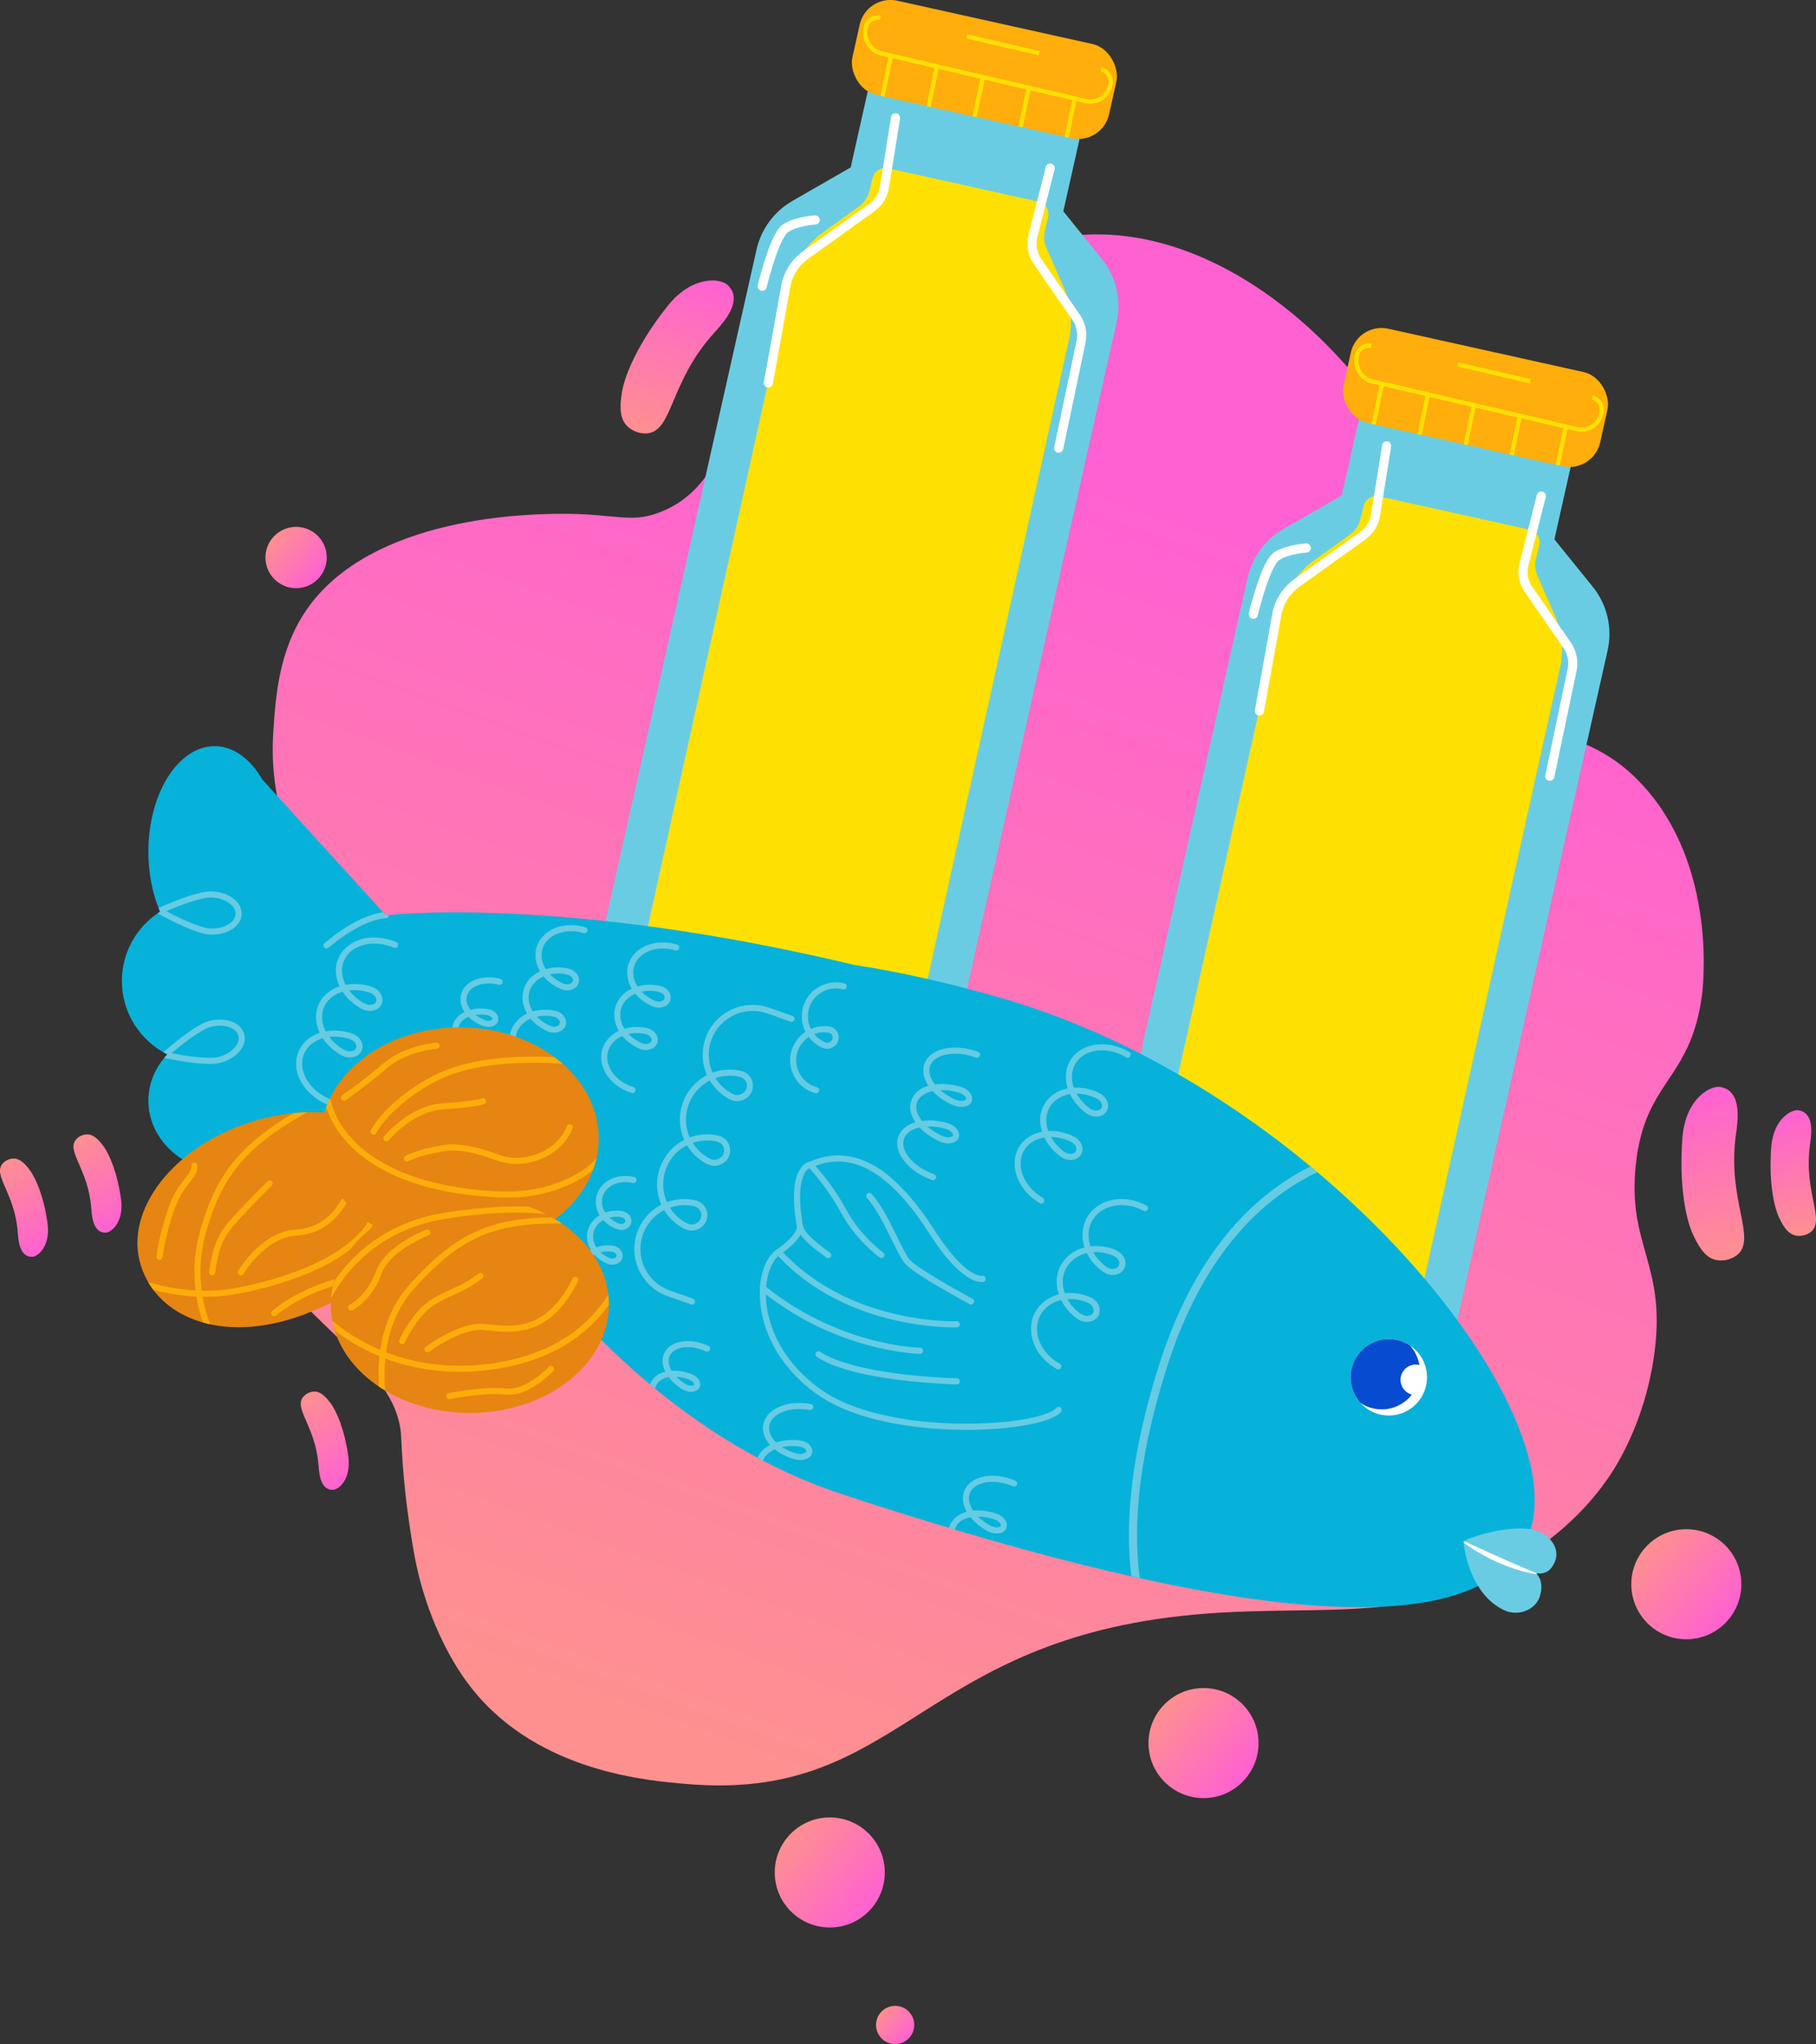 <?xml version="1.0" encoding="UTF-8"?>
<svg id="Capa_2" data-name="Capa 2" xmlns="http://www.w3.org/2000/svg" xmlns:xlink="http://www.w3.org/1999/xlink" viewBox="0 0 1782.42 2006.37">
  <rect x="0" y="0" width="1782.42" height="2006.37" fill="#333333" stroke="none"/>
  <defs>
    <linearGradient id="Degradado_sin_nombre_2347" data-name="Degradado sin nombre 2347" x1="1134.63" y1="493.77" x2="690.49" y2="1712.53" gradientUnits="userSpaceOnUse">
      <stop offset="0" stop-color="#ff61d2"/>
      <stop offset="1" stop-color="#fe9090"/>
    </linearGradient>
    <linearGradient id="Degradado_sin_nombre_2347-2" data-name="Degradado sin nombre 2347" x1="14534" y1="6786.94" x2="14642.03" y2="6786.94" gradientTransform="translate(16337.45 6069.79) rotate(-139.8) scale(1 -1)" xlink:href="#Degradado_sin_nombre_2347"/>
    <linearGradient id="Degradado_sin_nombre_2347-3" data-name="Degradado sin nombre 2347" x1="14423.62" y1="6859.85" x2="14461.16" y2="6859.85" gradientTransform="translate(16337.45 6069.79) rotate(-139.8) scale(1 -1)" xlink:href="#Degradado_sin_nombre_2347"/>
    <linearGradient id="Degradado_sin_nombre_2347-4" data-name="Degradado sin nombre 2347" x1="14074.46" y1="6028.23" x2="14182.49" y2="6028.23" gradientTransform="translate(16337.45 6069.79) rotate(-139.8) scale(1 -1)" xlink:href="#Degradado_sin_nombre_2347"/>
    <linearGradient id="Degradado_sin_nombre_2347-5" data-name="Degradado sin nombre 2347" x1="14335.79" y1="6453.15" x2="14443.82" y2="6453.15" gradientTransform="translate(16337.45 6069.79) rotate(-139.8) scale(1 -1)" xlink:href="#Degradado_sin_nombre_2347"/>
    <linearGradient id="Degradado_sin_nombre_2347-6" data-name="Degradado sin nombre 2347" x1="15791.07" y1="6139.2" x2="15851.26" y2="6139.2" gradientTransform="translate(16337.45 6069.79) rotate(-139.8) scale(1 -1)" xlink:href="#Degradado_sin_nombre_2347"/>
    <linearGradient id="Degradado_sin_nombre_2347-7" data-name="Degradado sin nombre 2347" x1="10123.58" y1="-12988.56" x2="10289.48" y2="-12988.56" gradientTransform="translate(16157.81 -5375.05) rotate(107.89) scale(1 -1)" xlink:href="#Degradado_sin_nombre_2347"/>
    <linearGradient id="Degradado_sin_nombre_2347-8" data-name="Degradado sin nombre 2347" x1="6436.75" y1="-13911.62" x2="6602.65" y2="-13911.62" gradientTransform="translate(13192.49 -9025.3) rotate(73.62) scale(1 -1)" xlink:href="#Degradado_sin_nombre_2347"/>
    <linearGradient id="Degradado_sin_nombre_2347-9" data-name="Degradado sin nombre 2347" x1="6480.77" y1="-13836.46" x2="6600.88" y2="-13836.46" gradientTransform="translate(13192.49 -9025.3) rotate(73.62) scale(1 -1)" xlink:href="#Degradado_sin_nombre_2347"/>
    <linearGradient id="Degradado_sin_nombre_2347-10" data-name="Degradado sin nombre 2347" x1="11101.32" y1="6650.32" x2="11197.21" y2="6650.32" gradientTransform="translate(11268.35 7771.47) rotate(-118.57) scale(1 -1)" xlink:href="#Degradado_sin_nombre_2347"/>
    <linearGradient id="Degradado_sin_nombre_2347-11" data-name="Degradado sin nombre 2347" x1="10772.9" y1="6575.15" x2="10868.79" y2="6575.15" gradientTransform="translate(11268.35 7771.47) rotate(-118.57) scale(1 -1)" xlink:href="#Degradado_sin_nombre_2347"/>
    <linearGradient id="Degradado_sin_nombre_2347-12" data-name="Degradado sin nombre 2347" x1="10910.83" y1="5156.14" x2="11006.72" y2="5156.14" gradientTransform="translate(11268.35 7771.47) rotate(-118.57) scale(1 -1)" xlink:href="#Degradado_sin_nombre_2347"/>
    <linearGradient id="Degradado_sin_nombre_2347-13" data-name="Degradado sin nombre 2347" x1="11114.98" y1="6725" x2="11210.87" y2="6725" gradientTransform="translate(11268.35 7771.47) rotate(-118.57) scale(1 -1)" xlink:href="#Degradado_sin_nombre_2347"/>
    <clipPath id="clippath">
      <rect x="1319.15" y="342.87" width="258.04" height="94.71" rx="30.89" ry="30.89" transform="translate(118.94 -304.49) rotate(12.51)" style="fill: #ffae0c;"/>
    </clipPath>
    <clipPath id="clippath-1">
      <rect x="837.15" y="20.87" width="258.04" height="94.71" rx="30.89" ry="30.89" transform="translate(37.73 -207.71) rotate(12.51)" style="fill: #ffae0c;"/>
    </clipPath>
    <clipPath id="clippath-2">
      <path d="m978.63,978.39c-52.74-14.9-99.15-25.04-140.3-31.28-.02,0-.03,0-.05-.01-289.35-69.29-459.65-48.71-459.65-48.71l-121.24-133.33c-11.64-20.11-28.21-32.67-46.76-32.67-35.62,0-65,46.34-65,103.5,0,21.92,4.25,42.23,11.49,58.97-22.52,14.27-37.49,39.4-37.49,68.03,0,31.57,18.18,58.88,44.64,72.07-11.64,12.31-18.64,28.15-18.64,45.43,0,39.21,36.04,71,80.5,71,30.94,0,57.79-15.4,71.26-37.98h.01c106.77,41.03,203.83,96.48,203.83,96.48h0c65.97,93.54,179.13,208.68,324.4,256.5,325,107,617,164,673,44,55.75-119.47-200.96-441.84-520-532Z" style="fill: #06b2da;"/>
    </clipPath>
    <clipPath id="clippath-3">
      <path d="m1507.63,1502.39c-24.88-7.65-70,8-70.95,10.88-.65,1.96,4.95,51.12,39.77,67.28,13.58,6.3,30.56-.05,34.94-13.7,3.04-9.49,1.28-17.98-3.76-22.47,7.5.71,13.76-1,18.21-10.76,5.94-13.04-3.9-26.84-18.21-31.24Z" style="fill: #6acce3;"/>
    </clipPath>
    <clipPath id="clippath-4">
      <circle cx="1363.13" cy="1351.89" r="37.5" style="fill: #fff;"/>
    </clipPath>
    <clipPath id="clippath-5">
      <path d="m417.08,1154.8c16.82,53.8-36.91,101.69-111.45,132.59-82,34-150.63,8.39-167.45-45.41-16.82-53.8,31.98-116.92,109-141,77.02-24.08,153.08.02,169.9,53.82Z" style="fill: #e68511;"/>
    </clipPath>
    <clipPath id="clippath-6">
      <ellipse cx="451.13" cy="1117.39" rx="136.5" ry="109" style="fill: #e68511;"/>
    </clipPath>
    <clipPath id="clippath-7">
      <ellipse cx="461.13" cy="1280.64" rx="136.5" ry="106.25" style="fill: #e68511;"/>
    </clipPath>
  </defs>
  <g id="fondo_2">
    <path d="m1670.44,977.36c.76-5.52,16.18-126.46-58.6-207.19-48.36-52.21-84.95-37.03-133.53-88.98-48.85-52.23-42.73-100.59-64.91-166.66-47.7-142.09-197.5-294.21-351.59-283.99-82.16,5.45-157.14,40.6-187.13,57.14-27.17,14.98-73.07,40.28-117.27,89.22-55.03,60.94-56.66,102.34-105.24,124.02-31.93,14.25-46.09,3.01-101.9,3.4-28.64.2-185.77,1.31-249.66,94.6-27.39,39.99-30.1,86.44-32.27,118.22-4.7,68.97,17.82,87.63,5.69,137.94-13.64,56.58-48.53,59.54-71.65,110.61-39.93,88.2,12.37,193.19,24.26,217.12,57.95,116.56,162.62,151.39,167.11,227.1.46,7.69,1.3,39.9,7.87,84.95,1.23,8.43,4.36,30.04,8.52,47.9,3.12,13.36,17.52,70.58,54.09,115.98,65.56,81.4,174.06,89.26,209.44,92.31,203.83,17.58,224.87-130.96,472.62-163.35,141.16-18.46,240.93,15.9,355.79-63.15,16.57-11.4,48.1-33.51,75.45-72.5,7.6-10.84,35.93-53.59,45.71-119.76,13.49-91.31-26.09-107.79-17.75-188.37,8.7-83.99,53.37-82.12,64.96-166.54Z" style="fill: url(#Degradado_sin_nombre_2347);"/>
    <circle cx="814.43" cy="1837.92" r="54.01" style="fill: url(#Degradado_sin_nombre_2347-2);"/>
    <circle cx="878.6" cy="1987.6" r="18.76" style="fill: url(#Degradado_sin_nombre_2347-3);"/>
    <circle cx="1655.14" cy="1555.02" r="54.01" style="fill: url(#Degradado_sin_nombre_2347-4);"/>
    <circle cx="1181.27" cy="1710.91" r="54.01" style="fill: url(#Degradado_sin_nombre_2347-5);"/>
    <circle cx="290.62" cy="547.24" r="30.09" style="fill: url(#Degradado_sin_nombre_2347-6);"/>
    <path d="m699.95,327.81c7.61-8.52,23.76-25.15,19.49-39.93-.92-3.18-2.82-5.61-4.87-7.78-6.8-7.18-34.95-10.26-59.15,20.04-28.03,35.09-41.83,66.53-44.88,84.33-3.08,17.94-1.02,27.1,4.3,32.96,4.67,5.14,12.46,8.41,19.7,8,25.89-1.49,22-48.96,65.42-97.62Z" style="fill: url(#Degradado_sin_nombre_2347-7);"/>
    <path d="m1703.69,1114.63c1.49-11.33,5.47-34.16-6.38-43.97-2.55-2.11-5.49-3.05-8.41-3.69-9.66-2.11-34.66,11.2-37.6,49.87-3.41,44.78,2.89,78.53,10.39,94.96,7.55,16.56,14.41,22.97,22.11,24.82,6.75,1.62,15.04-.06,20.78-4.48,20.56-15.81-9.39-52.85-.9-117.51Z" style="fill: url(#Degradado_sin_nombre_2347-8);"/>
    <path d="m1776.43,1124.36c1.08-8.2,3.96-24.73-4.62-31.84-1.85-1.53-3.97-2.21-6.09-2.67-7-1.53-25.09,8.11-27.22,36.11-2.47,32.43,2.1,56.86,7.52,68.76,5.47,11.99,10.44,16.63,16.01,17.97,4.89,1.17,10.89-.05,15.05-3.25,14.89-11.45-6.8-38.27-.65-85.08Z" style="fill: url(#Degradado_sin_nombre_2347-9);"/>
    <path d="m89.46,1184.77c.54,6.58,1.08,19.97,8.97,24.06,1.7.88,3.47,1.05,5.2,1.06,5.72.01,18.21-10.56,15.16-32.76-3.54-25.72-11.22-44.01-17.46-52.38-6.29-8.43-10.95-11.22-15.52-11.32-4.01-.09-8.49,1.87-11.2,5.07-9.68,11.44,11.75,28.72,14.85,66.28Z" style="fill: url(#Degradado_sin_nombre_2347-10);"/>
    <path d="m312.55,1437.24c.54,6.58,1.08,19.97,8.97,24.06,1.7.88,3.47,1.05,5.2,1.06,5.72.01,18.21-10.56,15.16-32.76-3.54-25.72-11.22-44.01-17.46-52.38-6.29-8.43-10.95-11.22-15.52-11.32-4.01-.09-8.49,1.87-11.2,5.07-9.68,11.44,11.75,28.72,14.85,66.28Z" style="fill: url(#Degradado_sin_nombre_2347-11);"/>
    <path d="m1492.78,637.44c.54,6.58,1.08,19.97,8.97,24.06,1.7.88,3.47,1.05,5.2,1.06,5.72.01,18.21-10.56,15.16-32.76-3.54-25.72-11.22-44.01-17.46-52.38-6.29-8.43-10.95-11.22-15.52-11.32-4.01-.09-8.49,1.87-11.2,5.07-9.68,11.44,11.75,28.72,14.85,66.28Z" style="fill: url(#Degradado_sin_nombre_2347-12);"/>
    <path d="m17.34,1208.49c.54,6.58,1.08,19.97,8.97,24.06,1.7.88,3.47,1.05,5.2,1.06,5.72.01,18.21-10.56,15.16-32.76-3.54-25.72-11.22-44.01-17.46-52.38-6.29-8.43-10.95-11.22-15.52-11.32-4.01-.09-8.49,1.87-11.2,5.07-9.68,11.44,11.75,28.72,14.85,66.28Z" style="fill: url(#Degradado_sin_nombre_2347-13);"/>
    <g id="Capa_20" data-name="Capa 20">
      <g>
        <g>
          <path d="m1525.66,529.4l22.83-101.69-207.9-46.67-23.64,105.29-57.23,32.92c-17.9,10.29-30.66,27.62-35.19,47.76l-159.85,710.88,351.9,79,161.3-718.45c4.94-21.99-.45-45.02-14.62-62.54l-37.6-46.5Z" style="fill: #6acce3;"/>
          <path d="m1507.52,548.64l3.21-13.15c1.71-6.99-2.67-14.02-9.69-15.58l-147.38-32.71c-6.82-1.51-13.6,2.7-15.25,9.49l-3.16,12.94c-1.45,5.94-4.97,11.17-9.92,14.76l-35.91,25.97c-16.15,11.68-27.45,28.87-31.77,48.33l-134.39,605.55,272.64,60.51,135.33-609.78c3.75-16.88,2.02-34.51-4.92-50.34l-17.34-39.54c-2.27-5.18-2.77-10.95-1.43-16.45Z" style="fill: #fee102;"/>
          <g>
            <path d="m1508.47,485.7c-1.78,7.02-3.57,14.04-5.35,21.06-2.97,11.7-5.95,23.4-8.92,35.1-.83,3.28-1.67,6.57-2.5,9.85-1.92,7.57-1.71,15.47,1.3,22.74,1.36,3.29,3.1,5.88,5.09,8.75,2.75,3.98,5.49,7.95,8.24,11.93,6.93,10.03,13.86,20.06,20.79,30.1,2.14,3.1,4.28,6.2,6.42,9.3.46.67.93,1.33,1.37,2.02.72,1.11,1.36,2.26,1.93,3.45.13.28.26.56.39.84.31.71-.19-.51.08.21s.53,1.44.75,2.18c.38,1.25.66,2.52.9,3.8.17.91.07.38.04.17.04.3.07.61.1.92.07.77.12,1.53.13,2.3.06,3.32-.38,5.21-1.07,8.49s-1.39,6.64-2.09,9.97c-2.32,11.04-4.63,22.07-6.95,33.11-2.53,12.04-5.05,24.07-7.58,36.11-1.51,7.19-3.02,14.39-4.53,21.58-.07.34-.14.68-.22,1.03-.48,2.3.67,4.97,3.14,5.54,2.26.51,5.02-.68,5.54-3.14,1.08-5.13,2.15-10.26,3.23-15.39,2.39-11.4,4.79-22.8,7.18-34.2s4.96-23.63,7.44-35.44c1.34-6.38,2.69-12.77,4.02-19.15,1.77-8.49.7-17.24-3.47-24.9-1.35-2.48-3.09-4.78-4.69-7.1-6.37-9.22-12.74-18.44-19.1-27.66-5.41-7.83-10.82-15.67-16.23-23.5-.69-1-1.29-1.98-1.84-3.08-.14-.28-.27-.56-.41-.84-.39-.82-.19-.39-.1-.2-.27-.64-.5-1.3-.72-1.96-.44-1.31-.78-2.66-1.04-4.02-.06-.3-.11-.61-.16-.91-.13-.85.07,1.05-.05-.4-.05-.61-.11-1.22-.13-1.84-.06-1.39,0-2.77.11-4.16.07-.92.03-.4,0-.19.04-.31.09-.62.15-.92.12-.69.27-1.38.43-2.06.03-.11.06-.23.08-.34.07-.27.14-.53.2-.8l.98-3.85c2.73-10.75,5.46-21.5,8.2-32.26,2.4-9.44,4.8-18.87,7.19-28.31.13-.51.26-1.02.39-1.53.58-2.28-.74-4.99-3.14-5.54s-4.92.7-5.54,3.14h0Z" style="fill: #fff;"/>
            <path d="m1356.66,436.41c-1.2,7.53-2.41,15.05-3.61,22.58-1.95,12.16-3.89,24.32-5.84,36.48-.47,2.94-.93,5.87-1.41,8.81-.12.74-.25,1.48-.42,2.21-.26,1.16-.6,2.3-.99,3.43-.09.25-.18.5-.27.74,0-.02-.49,1.16-.22.56s-.27.57-.26.54c-.17.35-.35.71-.53,1.06-.55,1.04-1.16,2.06-1.82,3.03-.18.27-.37.54-.57.8-.13.18-.68.85-.13.18-.42.51-.84,1.01-1.28,1.5-.8.88-1.65,1.71-2.55,2.48-.3.26-.61.51-.92.76.14-.11.66-.48-.04.03-.11.08-.23.16-.34.25-5.86,4.24-11.76,8.42-17.64,12.63-10.39,7.45-20.79,14.89-31.18,22.34-5.66,4.05-11.39,8.03-16.98,12.17-8.9,6.6-15.56,15.63-19.06,26.17-1.05,3.16-1.64,6.4-2.23,9.67-1.68,9.32-3.36,18.65-5.04,27.97-2.29,12.69-4.58,25.39-6.87,38.08-1.48,8.21-2.96,16.42-4.44,24.64-.07.4-.14.8-.22,1.2-.42,2.31.63,4.96,3.14,5.54,2.2.5,5.09-.67,5.54-3.14,1.06-5.89,2.12-11.77,3.18-17.66,2.23-12.36,4.46-24.72,6.69-37.08,1.96-10.86,3.92-21.72,5.87-32.58.44-2.43.87-4.85,1.31-7.28s1.06-4.94,1.87-7.34c.21-.63.44-1.25.68-1.87.1-.25.2-.49.29-.74.47-1.18-.24.49.09-.21.57-1.19,1.12-2.39,1.75-3.56.6-1.1,1.24-2.18,1.92-3.23.29-.44.58-.88.89-1.31.19-.27.38-.54.58-.81.11-.15.96-1.25.37-.51,1.56-1.98,3.27-3.84,5.12-5.55.88-.82,1.8-1.59,2.73-2.35.67-.54.19-.14.04-.04.27-.2.54-.4.81-.6.06-.04.12-.09.19-.13.52-.38,1.04-.75,1.57-1.12l9.32-6.67c10.15-7.27,20.31-14.55,30.46-21.82,7.58-5.43,15.15-10.85,22.73-16.28,5.2-3.73,9.67-8.22,12.46-14.07,1.97-4.13,2.87-8.35,3.58-12.79,1.74-10.9,3.49-21.79,5.23-32.69,1.62-10.12,3.24-20.23,4.86-30.35.09-.55.18-1.1.27-1.66.37-2.31-.59-4.96-3.14-5.54-2.16-.49-5.14.66-5.54,3.14h0Z" style="fill: #fff;"/>
            <path d="m1234.47,604.09c2.3-9.56,5.05-19.04,8.2-28.35,1.19-3.54,2.46-7.05,3.85-10.52.16-.41.33-.82.5-1.22.07-.16.13-.32.2-.48.37-.89-.43.99-.05.12.35-.82.7-1.63,1.07-2.44.67-1.48,1.38-2.94,2.14-4.38.66-1.24,1.36-2.47,2.13-3.65.34-.53.71-1.04,1.07-1.55.62-.86-.72.86-.06.08.21-.25.42-.51.65-.75.34-.37.7-.72,1.07-1.06.76-.71-.64.42-.27.19.24-.15.47-.32.71-.47.97-.61,1.98-1.15,3.01-1.65.52-.26,1.06-.5,1.59-.73,1.05-.47-.61.23.06-.02.39-.15.77-.31,1.15-.45,4.71-1.77,9.66-2.91,14.62-3.68.44-.07.87-.13,1.31-.19.58-.08.78.18-.22.03.18.03.51-.07.69-.09.74-.09,1.48-.17,2.22-.25.67-.07,1.34-.13,2.01-.16,2.35-.13,4.61-1.97,4.5-4.5-.1-2.32-1.98-4.64-4.5-4.5-6.61.37-13.36,1.58-19.68,3.53-4.59,1.41-9.51,3.23-13.25,6.33-2.09,1.73-3.7,4.09-5.1,6.4-3.78,6.23-6.41,13.21-8.84,20.05s-4.55,13.76-6.5,20.73c-1.04,3.74-2.06,7.49-2.97,11.26-.55,2.28.72,4.98,3.14,5.54s4.95-.69,5.54-3.14h0Z" style="fill: #fff;"/>
          </g>
          <g>
            <rect x="1319.15" y="342.87" width="258.04" height="94.71" rx="30.89" ry="30.89" transform="translate(118.94 -304.49) rotate(12.51)" style="fill: #ffae0c;"/>
            <g style="clip-path: url(#clippath); fill: none;">
              <g>
                <path d="m1562.79,390.05c6.45,1.5,10.56,8.3,9.14,15.11h0c-2.37,11.35-13.09,18.59-23.84,16.09l-201.17-46.84c-10.74-2.5-17.59-13.83-15.23-25.18h0c1.42-6.81,7.86-11.15,14.3-9.65" style="fill: none; stroke: #fee102; stroke-miterlimit: 10; stroke-width: 4.11px;"/>
                <line x1="1356.54" y1="376.65" x2="1347.73" y2="418.91" style="fill: none; stroke: #fee102; stroke-miterlimit: 10; stroke-width: 4.11px;"/>
                <line x1="1401.62" y1="387.14" x2="1392.81" y2="429.4" style="fill: none; stroke: #fee102; stroke-miterlimit: 10; stroke-width: 4.11px;"/>
                <line x1="1446.7" y1="397.64" x2="1437.89" y2="439.9" style="fill: none; stroke: #fee102; stroke-miterlimit: 10; stroke-width: 4.11px;"/>
                <line x1="1502.08" y1="374.27" x2="1430.99" y2="357.71" style="fill: none; stroke: #fee102; stroke-miterlimit: 10; stroke-width: 4.11px;"/>
                <line x1="1491.78" y1="408.14" x2="1482.97" y2="450.4" style="fill: none; stroke: #fee102; stroke-miterlimit: 10; stroke-width: 4.11px;"/>
                <line x1="1536.86" y1="418.64" x2="1528.05" y2="460.89" style="fill: none; stroke: #fee102; stroke-miterlimit: 10; stroke-width: 4.11px;"/>
              </g>
            </g>
          </g>
        </g>
        <g>
          <path d="m1043.66,207.4l22.83-101.69-207.9-46.67-23.64,105.29-57.23,32.92c-17.9,10.29-30.66,27.62-35.19,47.76l-159.85,710.88,351.9,79,161.3-718.45c4.94-21.99-.45-45.02-14.62-62.54l-37.6-46.5Z" style="fill: #6acce3;"/>
          <path d="m1025.52,226.64l3.21-13.15c1.71-6.99-2.67-14.02-9.69-15.58l-147.38-32.71c-6.82-1.51-13.6,2.7-15.25,9.49l-3.16,12.94c-1.45,5.94-4.97,11.17-9.92,14.76l-35.91,25.97c-16.15,11.68-27.45,28.87-31.77,48.33l-144.39,653.55,272.64,60.51,145.33-657.78c3.75-16.88,2.02-34.51-4.92-50.34l-17.34-39.54c-2.27-5.18-2.77-10.95-1.43-16.45Z" style="fill: #fee102;"/>
          <g>
            <path d="m1026.47,163.7c-1.78,7.02-3.57,14.04-5.35,21.06-2.97,11.7-5.95,23.4-8.92,35.1l-2.5,9.85c-1.92,7.57-1.71,15.47,1.3,22.74,1.36,3.29,3.1,5.88,5.09,8.75,2.75,3.98,5.49,7.95,8.24,11.93,6.93,10.03,13.86,20.06,20.79,30.1l6.42,9.3c.46.67.93,1.33,1.37,2.02.72,1.11,1.36,2.26,1.93,3.45.13.28.26.56.39.84.31.71-.19-.51.08.21s.53,1.44.75,2.18c.38,1.25.66,2.52.9,3.8.17.91.07.38.04.17.04.3.07.61.1.92.07.77.12,1.53.13,2.3.06,3.32-.38,5.21-1.07,8.49s-1.39,6.64-2.09,9.97c-2.32,11.04-4.63,22.07-6.95,33.11-2.53,12.04-5.05,24.07-7.58,36.11-1.51,7.19-3.02,14.39-4.53,21.58l-.22,1.03c-.48,2.3.67,4.97,3.14,5.54,2.26.51,5.02-.68,5.54-3.14,1.08-5.13,2.15-10.26,3.23-15.39,2.39-11.4,4.79-22.8,7.18-34.2s4.96-23.63,7.44-35.44c1.34-6.38,2.69-12.77,4.02-19.15,1.77-8.49.7-17.24-3.47-24.9-1.35-2.48-3.09-4.78-4.69-7.1-6.37-9.22-12.74-18.44-19.1-27.66-5.41-7.83-10.82-15.67-16.23-23.5-.69-1-1.29-1.98-1.84-3.08-.14-.28-.27-.56-.41-.84-.39-.82-.19-.39-.1-.2-.27-.64-.5-1.3-.72-1.96-.44-1.31-.78-2.66-1.04-4.02-.06-.3-.11-.61-.16-.91-.13-.85.07,1.05-.05-.4-.05-.61-.11-1.22-.13-1.84-.06-1.39,0-2.77.11-4.16.07-.92.03-.4,0-.19.04-.31.09-.62.15-.92.12-.69.27-1.38.43-2.06.03-.11.06-.23.08-.34.07-.27.14-.53.2-.8l.98-3.85c2.73-10.75,5.46-21.5,8.2-32.26,2.4-9.44,4.8-18.87,7.19-28.31.13-.51.26-1.02.39-1.53.58-2.28-.74-4.99-3.14-5.54s-4.92.7-5.54,3.14h0Z" style="fill: #fff;"/>
            <path d="m874.66,114.41c-1.2,7.53-2.41,15.05-3.61,22.58-1.95,12.16-3.89,24.32-5.84,36.48-.47,2.94-.93,5.87-1.41,8.81-.12.74-.25,1.48-.42,2.21-.26,1.16-.6,2.3-.99,3.43-.09.25-.18.5-.27.74,0-.02-.49,1.16-.22.56s-.27.57-.26.54c-.17.35-.35.71-.53,1.06-.55,1.04-1.16,2.06-1.82,3.03-.18.27-.37.54-.57.8-.13.18-.68.85-.13.18-.42.51-.84,1.01-1.28,1.5-.8.88-1.65,1.71-2.55,2.48-.3.26-.61.51-.92.76.14-.11.66-.48-.04.03-.11.08-.23.16-.34.25-5.86,4.24-11.76,8.42-17.64,12.63-10.39,7.45-20.79,14.89-31.18,22.34-5.66,4.05-11.39,8.03-16.98,12.17-8.9,6.6-15.56,15.63-19.06,26.17-1.05,3.16-1.64,6.4-2.23,9.67-1.68,9.32-3.36,18.65-5.04,27.97-2.29,12.69-4.58,25.39-6.87,38.08-1.48,8.21-2.96,16.42-4.44,24.64-.07.4-.14.8-.22,1.2-.42,2.31.63,4.96,3.14,5.54,2.2.5,5.09-.67,5.54-3.14,1.06-5.89,2.12-11.77,3.18-17.66,2.23-12.36,4.46-24.72,6.69-37.08,1.96-10.86,3.92-21.72,5.87-32.58.44-2.43.87-4.85,1.31-7.28s1.06-4.94,1.87-7.34c.21-.63.44-1.25.68-1.87.1-.25.2-.49.29-.74.47-1.18-.24.49.09-.21.57-1.19,1.12-2.39,1.75-3.56.6-1.1,1.24-2.18,1.92-3.23.29-.44.58-.88.89-1.31.19-.27.38-.54.58-.81.11-.15.96-1.25.37-.51,1.56-1.98,3.27-3.84,5.12-5.55.88-.82,1.8-1.59,2.73-2.35.67-.54.19-.14.04-.04.27-.2.54-.4.81-.6.06-.04.12-.09.19-.13.52-.38,1.04-.75,1.57-1.12l9.32-6.67c10.15-7.27,20.31-14.55,30.46-21.82,7.58-5.43,15.15-10.85,22.73-16.28,5.2-3.73,9.67-8.22,12.46-14.07,1.97-4.13,2.87-8.35,3.58-12.79,1.74-10.9,3.49-21.79,5.23-32.69,1.62-10.12,3.24-20.23,4.86-30.35.09-.55.18-1.1.27-1.66.37-2.31-.59-4.96-3.14-5.54-2.16-.49-5.14.66-5.54,3.14h0Z" style="fill: #fff;"/>
            <path d="m752.47,282.09c2.3-9.56,5.05-19.04,8.2-28.35,1.19-3.54,2.46-7.05,3.85-10.52.16-.41.33-.82.5-1.22.07-.16.13-.32.2-.48.37-.89-.43.99-.05.12.35-.82.7-1.63,1.07-2.44.67-1.48,1.38-2.94,2.14-4.38.66-1.24,1.36-2.47,2.13-3.65.34-.53.71-1.04,1.07-1.55.62-.86-.72.86-.06.08.21-.25.42-.51.65-.75.34-.37.7-.72,1.07-1.06.76-.71-.64.42-.27.19.24-.15.47-.32.71-.47.97-.61,1.98-1.15,3.01-1.65.52-.26,1.06-.5,1.59-.73,1.05-.47-.61.23.06-.02.39-.15.77-.31,1.15-.45,4.71-1.77,9.66-2.91,14.62-3.68.44-.07.87-.13,1.31-.19.58-.08.78.18-.22.03.18.03.51-.07.69-.09.74-.09,1.48-.17,2.22-.25.67-.07,1.34-.13,2.01-.16,2.35-.13,4.61-1.97,4.5-4.5-.1-2.32-1.98-4.64-4.5-4.5-6.61.37-13.36,1.58-19.68,3.53-4.59,1.41-9.51,3.23-13.25,6.33-2.09,1.73-3.7,4.09-5.1,6.4-3.78,6.23-6.41,13.21-8.84,20.05s-4.55,13.76-6.5,20.73c-1.04,3.74-2.06,7.49-2.97,11.26-.55,2.28.72,4.98,3.14,5.54s4.95-.69,5.54-3.14h0Z" style="fill: #fff;"/>
          </g>
          <g>
            <rect x="837.15" y="20.87" width="258.04" height="94.71" rx="30.89" ry="30.89" transform="translate(37.73 -207.71) rotate(12.51)" style="fill: #ffae0c;"/>
            <g style="clip-path: url(#clippath-1); fill: none;">
              <g>
                <path d="m1080.79,68.05c6.45,1.5,10.56,8.3,9.14,15.11h0c-2.37,11.35-13.09,18.59-23.84,16.09l-201.17-46.84c-10.74-2.5-17.59-13.83-15.23-25.18h0c1.42-6.81,7.86-11.15,14.3-9.65" style="fill: none; stroke: #fee102; stroke-miterlimit: 10; stroke-width: 4.11px;"/>
                <line x1="874.54" y1="54.65" x2="865.73" y2="96.91" style="fill: none; stroke: #fee102; stroke-miterlimit: 10; stroke-width: 4.11px;"/>
                <line x1="919.62" y1="65.14" x2="910.81" y2="107.4" style="fill: none; stroke: #fee102; stroke-miterlimit: 10; stroke-width: 4.11px;"/>
                <line x1="964.7" y1="75.64" x2="955.89" y2="117.9" style="fill: none; stroke: #fee102; stroke-miterlimit: 10; stroke-width: 4.11px;"/>
                <line x1="1020.08" y1="52.27" x2="948.99" y2="35.71" style="fill: none; stroke: #fee102; stroke-miterlimit: 10; stroke-width: 4.11px;"/>
                <line x1="1009.78" y1="86.14" x2="1000.97" y2="128.4" style="fill: none; stroke: #fee102; stroke-miterlimit: 10; stroke-width: 4.11px;"/>
                <line x1="1054.86" y1="96.64" x2="1046.05" y2="138.89" style="fill: none; stroke: #fee102; stroke-miterlimit: 10; stroke-width: 4.11px;"/>
              </g>
            </g>
          </g>
        </g>
        <g>
          <g>
            <path d="m978.63,978.39c-52.74-14.9-99.15-25.04-140.3-31.28-.02,0-.03,0-.05-.01-289.35-69.29-459.65-48.71-459.65-48.71l-121.24-133.33c-11.64-20.11-28.21-32.67-46.76-32.67-35.62,0-65,46.34-65,103.5,0,21.92,4.25,42.23,11.49,58.97-22.52,14.27-37.49,39.4-37.49,68.03,0,31.57,18.18,58.88,44.64,72.07-11.64,12.31-18.64,28.15-18.64,45.43,0,39.21,36.04,71,80.5,71,30.94,0,57.79-15.4,71.26-37.98h.01c106.77,41.03,203.83,96.48,203.83,96.48h0c65.97,93.54,179.13,208.68,324.4,256.5,325,107,617,164,673,44,55.75-119.47-200.96-441.84-520-532Z" style="fill: #06b2da;"/>
            <g style="clip-path: url(#clippath-2); fill: none;">
              <g>
                <path d="m680.04,1274.6c-6.17-2.17-12.33-4.34-18.5-6.51-2.61-.92-5.3-1.76-7.81-2.92-5.32-2.47-10.07-5.92-14.02-10.26-7.57-8.31-11.53-19.46-11.11-30.61.44-11.86,6.02-23.23,15.04-31.01,8.82-7.6,20.57-11.19,32.08-10.14,2.73.25,5.97.56,8.36,2.01,2.23,1.35,3.57,3.51,4.12,5.92.98,4.29-1.8,8.69-6.24,10.27-3.32,1.18-6.15.28-9.09-1.37-2.59-1.46-5.03-3.16-7.26-5.12-4.46-3.94-8.03-8.71-10.59-14.08-5.18-10.85-5.37-23.62-.84-34.74s13.07-19.29,23.66-23.49c5.49-2.18,11.2-3.25,17.08-3.12,5.36.11,12.18.52,14.91,5.9,1.08,2.13,1.14,4.5.44,6.71s-2.3,4.04-4.47,5.15c-2.5,1.28-5.54,1.66-8.21.48s-5.17-2.84-7.45-4.57c-9.17-7.01-15.39-17.97-16.59-29.42-1.26-12.03,2.54-24.36,10.65-33.39s18.82-13.93,30.34-14.38c2.83-.11,5.71.01,8.49.47,2.94.49,5.72,1.05,7.8,3.36,3.35,3.73,2.87,9.2-.58,12.46-1.73,1.63-4.43,2.68-6.94,2.64-3.11-.05-5.96-1.99-8.47-3.65-4.87-3.21-9.06-7.48-12.22-12.38-6.45-10.01-8.58-22.36-5.65-33.92s10.16-20.96,20.18-26.77,21.88-7.31,32.96-4.25c6.65,1.83,13.13,4.5,19.62,6.79,2.13.75,4.26,1.5,6.38,2.25,1.53.54,3.28-.61,3.69-2.1.46-1.66-.56-3.15-2.1-3.69-6.7-2.36-13.4-4.72-20.11-7.08-3.72-1.31-7.42-2.52-11.34-3.11-6.65-.99-13.4-.72-19.91.98-12.74,3.32-23.92,11.88-30.36,23.37-6.78,12.09-8.23,26.89-3.66,40,2.24,6.44,5.76,12.37,10.38,17.39,2.33,2.54,4.96,4.79,7.76,6.79s6.22,4.24,9.69,5c6.94,1.52,14.69-2.08,17.58-8.67s.73-14.31-5.2-18.44c-3.06-2.13-6.9-2.67-10.52-3.12-3.27-.4-6.57-.47-9.85-.17-6.6.6-12.98,2.46-18.85,5.56-12.12,6.4-21.15,17.95-24.52,31.23-3.38,13.29-.95,27.79,6.68,39.2,3.83,5.73,8.8,10.62,14.62,14.31,3.3,2.09,6.82,3.96,10.82,4.03,3.4.05,7.04-1.18,9.75-3.22,5.63-4.24,7.52-11.78,4.64-18.2-1.44-3.21-4.15-5.89-7.37-7.31s-7.13-1.87-10.67-2.13c-13.38-.97-26.86,3.92-36.69,13s-16.01,23.24-15.65,37.11,6.35,26.54,16.43,35.45c5.47,4.83,12.68,9.99,20.35,8.53,6.76-1.29,11.91-6.8,12.57-13.65.7-7.26-4.42-14.03-11.43-15.7s-13.68-1.69-20.45-.43c-13.18,2.46-25.01,10.58-32.2,21.87s-9.49,25.88-5.96,39.01c3.42,12.72,12.06,23.84,23.62,30.19,3.46,1.9,7.14,3.22,10.85,4.53l12.48,4.39c2.42.85,4.83,1.7,7.25,2.55,1.53.54,3.28-.61,3.69-2.1.46-1.66-.56-3.15-2.1-3.69h0Z" style="fill: #66cbe3;"/>
                <path d="m1023.51,1175.73c-5.53-3.3-10.68-7.78-14.35-12.84s-5.95-10.01-7.01-16.02c-.15-.87-.13-.66-.21-1.49-.08-.76-.13-1.52-.16-2.28-.05-1.4,0-2.81.14-4.2.01-.14.11-.86.04-.39.05-.34.11-.69.17-1.03.12-.68.27-1.36.45-2.03s.37-1.34.6-2c.1-.28.2-.56.3-.84.07-.19.14-.37.22-.56.19-.47-.16.35.05-.11,2.4-5.39,6.18-9.35,11.26-12.11s11.37-3.98,17.5-3.79c3.38.1,6.41.57,9.72,1.44s6.95,2.03,9.94,3.86c1.32.81,2.44,1.92,3.23,3.23.64,1.07,1.04,2.34,1.06,3.27,0,.3,0,.61-.04.91.06-.53-.1.35-.14.5-.04.16-.37.92-.16.49-.15.3-.32.59-.51.86-.27.4.26-.29-.06.07-.1.11-.19.22-.3.32-.09.09-.62.55-.29.29-.28.22-.59.39-.9.56-.48.27-.21.16-.75.31-2.6.72-5.68.33-8.24-1.3-2.89-1.85-5.49-4.37-7.79-6.9-4.22-4.63-7.49-10.18-9.15-16.11-.85-3.03-1.19-5.25-1.19-8.32,0-.74.02-1.48.08-2.21.02-.31.05-.63.08-.94.02-.21.04-.42.07-.62-.04.33,0,.02.02-.13.24-1.44.57-2.87,1.02-4.26.77-2.38,2.16-5.05,3.77-7.16s3.92-4.21,6.12-5.64c5.07-3.3,10.93-4.85,16.9-5.04,6.73-.21,13.44,1.16,19.67,3.95,2.78,1.25,5.52,3.03,6.54,5.79.14.37.23.74.33,1.12.04.16.07.32.1.48-.06-.44,0,.08,0,.14.01.31,0,.61,0,.92,0,.1-.08.58,0,.09-.03.19-.08.38-.13.57s-.3.88-.23.73c.09-.18-.24.41-.32.53-.04.06-.38.54-.18.28.18-.23-.12.13-.13.14-.11.11-.83.76-.49.5-1.03.79-2.05,1.09-3.16,1.18-1.49.12-2.83.04-4.26-.42-3.19-1.01-5.97-3.76-8.31-6.06-4.52-4.43-8.31-9.97-10.35-15.75-.52-1.46-.95-2.96-1.28-4.47s-.47-2.47-.58-3.85c-.11-1.48-.13-2.96-.03-4.44.02-.37.05-.73.09-1.1.01-.12.11-.88.05-.45.11-.77.26-1.55.44-2.31,1.29-5.54,4.18-10.09,8.69-13.77.23-.19.74-.57,1.28-.93.65-.45,1.32-.86,2-1.26.6-.34,1.21-.66,1.82-.97.34-.16.67-.32,1.01-.47.37-.17.12-.06.62-.26,1.42-.56,2.87-1.02,4.35-1.4.7-.18,1.4-.33,2.11-.47.39-.07.77-.14,1.16-.2.55-.09.33-.06.88-.12,6.66-.77,12.97.06,19.29,2.21,3.24,1.1,6.31,2.57,9.26,4.3,3.34,1.96,6.36-3.22,3.03-5.18-13.13-7.71-29.85-10.43-44.02-3.93-6.1,2.8-11.35,7.57-14.5,13.51-3.32,6.26-4.21,13.31-3.18,20.27s4.24,13.86,8.58,19.53c2.41,3.15,5.11,6.03,8.16,8.57,3.53,2.93,7.25,5.33,11.99,5.48,3.56.11,7.38-.95,9.78-3.72s3.19-6.87,1.97-10.45c-1.34-3.95-4.34-7.14-8.07-8.94s-7.74-3.26-11.83-4.17c-14.19-3.15-30.6-.2-39.87,11.84s-7.54,27.39-.33,39.48c2,3.34,4.42,6.46,7.13,9.26,1.33,1.37,2.73,2.67,4.21,3.88,1.69,1.39,3.43,2.84,5.43,3.76,3.56,1.63,7.91,2.23,11.67.85,3.51-1.29,6.31-4.17,6.91-7.94.64-4.03-.93-7.91-3.64-10.87-2.92-3.2-7.28-4.83-11.28-6.2-7.4-2.53-15.33-3.34-23.07-2.19-6.99,1.04-13.75,4.03-18.93,8.87-4.86,4.54-8.16,10.76-9.16,17.34-2.15,14.05,4.74,27.92,14.97,37.25,2.86,2.61,6,4.92,9.32,6.9s6.34-3.2,3.03-5.18h0Z" style="fill: #66cbe3;"/>
                <path d="m1040.21,1338.6c-11.21-6.19-19.83-16.62-21.96-29.24-.02-.14-.16-1.02-.1-.6-.04-.31-.08-.62-.11-.93-.08-.77-.13-1.55-.16-2.32-.05-1.49,0-2.99.15-4.47.02-.15.03-.31.05-.46.06-.52-.06.4.01-.12.05-.36.11-.71.17-1.06.13-.71.28-1.41.46-2.11.34-1.34.89-3.02,1.33-4.05,2.25-5.34,6.36-10.01,11.32-13.06,5.33-3.28,11.54-4.9,17.76-5.05,3.44-.09,6.62.21,9.86.9s6.96,1.66,9.96,3.36c1.35.77,2.52,1.85,3.32,3.17.34.56.6,1.1.74,1.52.12.37.22.74.3,1.11.07.35.03.07.02,0,.04.26.05.52.05.78,0,.36,0,.71-.04,1.07.06-.48-.1.38-.14.52s-.33.95-.15.53c-.16.36-.36.7-.57,1.03-.27.43.09-.04-.25.33-.23.26-.48.51-.75.73-.03.03-.15.13-.5.35-.18.11-.36.21-.55.31-.07.04-.44.22-.16.1-.73.31-1.53.48-2.31.6-.11.02-.79.08-.38.05.45-.04-.21,0-.25,0-.33.01-.67.03-1,.02-1.68-.04-3.3-.59-4.73-1.47-2.91-1.8-5.53-4.2-7.87-6.71-4.4-4.7-7.73-10.39-9.42-16.53-1.58-5.76-1.66-11.64.13-17.37,3.69-11.77,15.07-19.26,27.12-20.35,6.97-.63,13.6.44,20.14,2.97,2.83,1.1,5.57,2.96,6.51,5.65.13.37.23.74.32,1.11.01.06.12.59.05.15.02.15.03.31.04.47.02.36,0,.72,0,1.08,0,.02-.06.51-.01.2.05-.33-.09.41-.11.48-.28,1.11-.69,1.8-1.63,2.67-.42.39-.21.19-.1.1-.12.09-.25.18-.38.26-.31.19-.63.38-.96.54.32-.15-.54.19-.66.22-.44.13-.89.23-1.35.3-.24.04-.47.08-.71.1.72-.07-.49,0-.69,0-.91,0-1.74-.11-2.61-.35-3.23-.92-6.06-3.6-8.44-5.87s-4.54-4.78-6.35-7.55-3.21-5.54-4.21-8.37c-.53-1.52-.98-3.08-1.31-4.66-.36-1.67-.47-2.43-.59-4.08-.23-3.14-.05-5.95.57-8.7,1.33-5.97,4.33-11.01,8.91-15.06,4.33-3.83,9.87-6.26,15.84-7.36s12.84-.63,19,1.14c3.33.96,6.42,2.25,9.46,3.9,3.39,1.84,6.43-3.34,3.03-5.18-13.51-7.34-30.45-9.02-44.36-1.74-6.26,3.27-11.57,8.47-14.77,14.78s-4.36,13.98-3.32,21.29,4.21,14.17,8.65,19.96c2.44,3.18,5.2,6.07,8.33,8.58,3.64,2.92,7.54,5.42,12.4,5.27,3.67-.11,7.42-1.36,9.82-4.26s3.26-7.14,2.03-10.86c-2.79-8.38-12.33-11.29-20.22-12.62-14.97-2.52-31.1,1.86-40.34,14.48s-7.78,28.62-.29,41.14c2.03,3.39,4.51,6.55,7.3,9.35,1.36,1.37,2.8,2.65,4.32,3.85,1.7,1.34,3.43,2.73,5.42,3.61,7.12,3.17,17.55.71,18.94-8.05.66-4.18-.93-8.3-3.85-11.31s-7.29-4.52-11.3-5.69c-7.55-2.21-15.63-2.63-23.34-1-14.17,2.99-26.18,13.97-28.38,28.61s4.47,28.83,15.27,38.31c2.94,2.59,6.16,4.86,9.59,6.75s6.41-3.31,3.03-5.18h0Z" style="fill: #66cbe3;"/>
                <path d="m593.62,1270.09c-8.12-2.1-15.31-7.27-18.61-14.99.13.31-.22-.59-.28-.76-.16-.45-.31-.9-.44-1.35-.28-.95-.5-1.93-.64-2.91.07.49-.02-.17-.03-.29-.02-.26-.05-.52-.06-.78-.02-.42-.04-.83-.04-1.25,0-.52.02-1.05.06-1.57.02-.21.04-.42.06-.63.11-1.01-.11.54.07-.46.68-3.87,2.3-7.06,4.93-9.76s6.1-4.7,9.81-5.8c4.04-1.21,8.58-1.6,12.75-.78.95.19,1.81.52,2.57,1.14.16.13.64.61.63.6.14.17.25.37.36.56.32.51.05-.06.22.44-.02-.06.23.9.16.49s.03.54.02.49c0,.09-.04.6.03.08-.03.19-.08.38-.13.57-.11.4-.58,1.06-.94,1.32-.21.15-1.28.68-.59.38-.48.21-.98.4-1.49.5-1.14.22-2.21,0-3.29-.39-2.01-.73-3.98-1.79-5.8-2.98-3.38-2.22-6.24-5.2-8.21-8.7s-2.81-6.97-2.56-10.86c.47-7.42,6.15-13.79,13.24-16.39,4.19-1.54,8.25-1.98,12.72-1.55,1.71.16,3.83.64,4.87,1.97.12.15.61,1.01.48.71.1.24.16.49.23.74.14.5.03-.63.05.24,0,.2,0,.39,0,.59,0-.14.15-.51-.02.07-.05.19-.09.38-.16.56.18-.5-.14.24-.2.35-.46.76.18-.15-.17.23-.17.19-.36.38-.56.54.19-.15-.61.32-.79.42.51-.29.25-.09.05-.02-.29.1-.55.21-.84.3-.58.17-1.13.22-1.74.19-2.09-.11-4.25-1.38-6.03-2.4-3.63-2.06-6.87-4.95-9.07-8.32-4.28-6.57-4.75-14.47-.35-21.01,2.02-3,5.13-5.42,8.72-7.09s7.94-2.41,12.07-2.28c2.23.07,4.18.36,6.37.9,3.75.93,5.35-4.86,1.6-5.79-10.44-2.58-22.2-.68-30.23,6.83-3.63,3.4-6.28,7.98-7.19,12.88-.95,5.16-.21,10.29,1.92,15.05s5.74,8.78,9.92,11.89c2.09,1.55,4.36,2.81,6.76,3.83,3.14,1.34,6.44,2.08,9.74.76,2.62-1.04,4.7-2.72,5.72-5.41s.46-5.58-1.08-7.8c-3.52-5.06-10.35-5.46-15.99-4.96-10.44.94-20.34,6.63-24.4,16.61s-.42,20.64,6.79,27.8c1.96,1.95,4.2,3.66,6.58,5.07s5.14,2.86,7.88,3.31c5.6.92,12.43-2.64,12.1-9.03-.15-3.03-1.79-5.61-4.2-7.37-2.54-1.85-5.69-2.21-8.75-2.38-5.42-.3-10.85.75-15.77,3.02-9.16,4.21-15.62,13.62-14.85,23.88s7.76,19.07,16.77,23.65c2.44,1.24,5.02,2.22,7.67,2.9,3.74.97,5.34-4.82,1.6-5.79h0Z" style="fill: #66cbe3;"/>
                <path d="m916.59,1152.54c-5.95-2.15-11.86-5.26-16.75-9.06-2.26-1.76-4.39-3.73-6.3-5.86-1.69-1.89-3.01-3.67-4.33-6.07-.28-.51-.54-1.02-.79-1.55-.14-.3-.28-.6-.41-.91.2.47-.11-.3-.17-.45-.39-1.05-.72-2.14-.95-3.24-.05-.26-.1-.51-.15-.77-.04-.23-.1-.77-.04-.23-.06-.55-.11-1.1-.12-1.66s0-1.1.03-1.64c.02-.25.04-.5.07-.75-.06.61.02-.09.06-.32.19-1.05.49-2.07.88-3.07-.18.46.06-.13.14-.29.12-.25.24-.49.37-.73.3-.56.64-1.1,1.01-1.62.09-.13.49-.64.19-.27.17-.21.35-.43.53-.63.4-.45.82-.88,1.27-1.3.21-.19.42-.38.63-.56.11-.09.62-.51.47-.4s.39-.29.51-.37c.28-.2.57-.39.86-.57,4.49-2.86,9.99-4.13,15.38-4.42,6.73-.37,13.87.45,20.26,2.66,2.42.84,5.03,2.55,6.04,4.84-.17-.39.09.38.13.52.11.33.02-.06,0-.13.02.13.02.26.02.39s0,.26,0,.38c0-.05.11-.5.02-.18-.07.25-.35.79-.07.33-.11.18-.43.6-.1.23-.18.2-.36.39-.57.56.37-.3-.21.1-.34.17,0,0-.43.22-.2.11.17-.08-.34.12-.4.14-.58.18-1.16.29-1.76.39-.66.11.45-.01-.35.04-.46.03-.92.05-1.39.04-1.65-.04-3.29-.43-4.82-1.04-3.11-1.24-6.1-2.96-8.91-4.77-4.86-3.13-9.61-7.28-12.74-11.81-.74-1.07-1.42-2.18-2.03-3.34-.28-.53-.54-1.07-.79-1.62-.22-.49.04.14-.15-.36-.12-.31-.24-.63-.35-.95-.4-1.15-.7-2.31-.92-3.51-.02-.13-.04-.27-.07-.4,0,.05.06.48.02.13-.03-.27-.06-.53-.08-.8-.04-.57-.06-1.15-.04-1.72.01-.53.05-1.05.11-1.57-.06.54,0-.02.05-.24.06-.34.14-.69.22-1.02.13-.51.28-1.02.46-1.51.06-.16.3-.76.1-.3.13-.29.27-.58.41-.86.25-.49.52-.96.82-1.42.15-.23.3-.45.46-.68.08-.11.16-.22.24-.33-.19.24-.1.13.04-.04.79-.93,1.65-1.78,2.59-2.55.41-.34-.13.08.3-.24.24-.17.47-.34.72-.5.54-.36,1.09-.7,1.65-1.01s1.08-.58,1.63-.84c.73-.35.73-.35,1.62-.68,2.48-.93,5.5-1.64,7.85-1.94,6.62-.83,13.38-.2,19.84,1.39,3.03.75,6,1.64,8.25,3.94.45.46.69.74,1.04,1.34.06.11.38.79.22.39.06.16.27.94.22.68-.05-.3,0,.39,0,.52.02.34.03-.11.04-.17-.03.12-.05.24-.09.36s-.07.24-.11.35c.02-.05.22-.43.04-.15-.07.11-.13.22-.2.32.31-.47,0-.02-.12.09-.1.09-.19.19-.3.27.05-.04.33-.23.04-.06-.14.09-.65.37-.58.34-.35.16-1.35.39-1.97.5-.16.03-.32.05-.49.07.71-.1-.2,0-.45.02-.81.04-1.65.03-2.45-.09-3.33-.5-6.47-2.3-9.36-3.94-5.38-3.06-10.29-6.87-14.23-11.68-.63-.77-1.42-1.86-2.11-2.94s-1.36-2.28-1.93-3.49c-.06-.13-.33-.75-.27-.59s-.18-.45-.23-.59c-.22-.58-.41-1.16-.58-1.76-.15-.53-.29-1.07-.4-1.62-.06-.27-.1-.54-.15-.81-.1-.5.01.28-.05-.41-.11-1.15-.11-2.29-.02-3.44.01-.13.03-.26.04-.39,0,.04-.08.5-.02.15.05-.26.09-.52.14-.77.12-.56.26-1.11.44-1.65.08-.26.18-.51.27-.76.18-.53-.12.21.12-.29.28-.57.56-1.14.89-1.68.28-.46.59-.92.92-1.35-.29.39.11-.13.22-.25.21-.24.43-.48.65-.72.39-.41.79-.79,1.21-1.16.21-.19.43-.37.65-.55.26-.22,0,0-.04.03.15-.12.31-.23.47-.34,1.05-.75,2.17-1.41,3.33-1.99.28-.14.56-.27.84-.4.1-.04.78-.33.44-.19.65-.26,1.3-.5,1.97-.72,1.39-.46,2.81-.82,4.24-1.11,5.83-1.17,12.47-.97,18.56.17,3.59.67,7.1,1.65,10.54,2.87,1.53.54,3.28-.61,3.69-2.1.46-1.66-.56-3.15-2.1-3.69-7.57-2.69-15.68-4.23-23.73-4-6.61.18-13.47,1.51-19.21,4.93-4.9,2.92-8.88,7.55-10.11,13.23s.17,11.52,2.93,16.58c3.28,6.01,8.33,10.92,13.82,14.92,3.02,2.2,6.24,4.1,9.6,5.73,3.83,1.86,7.86,3.28,12.19,2.74,3.2-.4,6.66-1.52,8.21-4.63,1.68-3.38.48-6.93-1.8-9.68-2.53-3.05-6.3-4.78-10.04-5.79-3.99-1.08-8.08-1.79-12.2-2.14-11.94-1.01-28.05,1.58-33.94,13.59s1.63,24.2,10.36,32.01c2.79,2.5,5.84,4.73,9.05,6.68s7.05,4.14,10.87,5.14c3.6.94,7.69.95,11.12-.62,3.13-1.43,4.97-4.58,4.49-8-.51-3.62-3.33-6.48-6.3-8.37-3.47-2.2-7.73-3.1-11.72-3.83-7.4-1.35-15.06-1.59-22.43.08-5.84,1.33-11.84,4.08-15.71,8.8s-5.13,10.02-4.32,15.75,3.85,10.91,7.51,15.3c4.42,5.31,10.14,9.59,16.18,12.9,3.36,1.84,6.88,3.37,10.48,4.68,1.52.55,3.29-.62,3.69-2.1.46-1.67-.57-3.14-2.1-3.69h0Z" style="fill: #66cbe3;"/>
                <path d="m621.6,1067c-5.46-1.7-10.74-4.51-14.94-8.21-.94-.83-1.85-1.71-2.71-2.62-.93-.99-1.88-2.13-2.5-2.99-.73-1.01-1.4-2.06-2.02-3.14-.29-.51-.56-1.02-.82-1.55-.14-.28-.28-.57-.41-.86-.26-.56-.17-.37-.32-.73-.46-1.15-.85-2.33-1.15-3.53-.13-.49-.24-.99-.34-1.49-.06-.3-.11-.6-.16-.9-.05-.37-.06-.4-.02-.11-.03-.2-.05-.4-.07-.6-.12-1.21-.16-2.42-.1-3.63.03-.61.08-1.21.15-1.81-.06.48,0-.03.02-.11.07-.4.14-.8.22-1.2,1.05-4.99,3.53-8.96,7.39-12.31,1.7-1.47,3.93-2.87,6.25-3.98,2.1-1,4.88-1.88,7.46-2.41,5.29-1.09,11.7-1.16,17.08.45,1.28.38,2.44,1.08,3.37,2.03.72.72,1.25,1.64,1.45,2.37.01.05.18,1,.11.38.03.29.01.58.03.87.03.77.18-.4-.04.33-.08.27-.14.55-.24.82.21-.55-.74,1.02-.41.65-.54.62-.52.6-1.18,1-.76.45-1.67.78-2.73.94-1.65.26-3.32-.09-4.85-.72-2.68-1.11-5.25-2.6-7.63-4.26-4.38-3.06-8.09-7.06-10.62-11.75-2.31-4.27-3.44-8.87-3.01-13.85.09-1.02.25-1.93.6-3.26s.84-2.65,1.24-3.5c1.13-2.37,2.38-4.16,4.02-5.88,3.49-3.66,7.94-6.09,12.83-7.48,5.39-1.54,11.15-1.81,16.71-.88,2.6.44,5.37,1.17,6.95,3.18.21.26.39.56.55.85-.01-.02.42.92.24.44.11.29.17.59.26.88.23.76.06-.41.06.37,0,.29,0,.57-.01.86.05-.64-.07.24-.09.32-.02.06-.35.89-.09.35-.16.34-.36.69-.59.99.34-.44-.8.71-.41.41-.35.28-1.18.73-1.33.78-1.24.5-2.51.72-3.84.65-2.88-.15-5.79-1.97-8.2-3.42-4.67-2.8-8.89-6.64-11.76-11.07-1.48-2.27-2.48-4.3-3.25-6.66-.39-1.21-.71-2.45-.93-3.7,0,0-.16-1.02-.08-.45-.04-.31-.07-.63-.1-.94-.06-.63-.09-1.25-.1-1.88-.04-2.76.25-4.62,1.15-7.31.41-1.23.6-1.65,1.2-2.8.63-1.21,1.36-2.37,2.2-3.45-.31.4.34-.4.32-.38.2-.24.41-.48.62-.71.35-.39.72-.77,1.1-1.14,1.01-.99,1.91-1.74,2.84-2.4,2.06-1.46,4.53-2.76,6.61-3.54,5.42-2.03,10.8-2.62,16.57-2.13,2.94.25,5.91.88,8.81,1.76,3.7,1.12,5.29-4.67,1.6-5.79-12.92-3.91-27.89-2.62-38.64,6.05-4.68,3.77-8.16,9.07-9.59,14.93s-.8,12.25,1.55,17.89c2.5,6,6.61,11.24,11.69,15.27,2.76,2.19,5.7,4.1,8.88,5.62,3.86,1.84,7.87,2.97,12.1,1.67,2.9-.89,5.6-2.64,6.89-5.48,1.42-3.11,1.09-6.75-.83-9.6-2.19-3.25-5.58-5.21-9.38-5.97-3.51-.7-7.11-1.06-10.69-.96-12.5.35-25.93,6.29-31.26,18.28s-1.25,25.22,7.56,34.37c2.35,2.45,5.04,4.6,7.88,6.44,3.02,1.95,6.61,4.07,10.18,4.74,6.57,1.23,15.19-2.4,14.68-10.22-.24-3.65-2.36-6.64-5.26-8.74-3.11-2.25-7.15-2.75-10.88-3.13-6.63-.68-13.6.1-19.81,2.6s-11.08,6.09-14.77,11.33c-3.4,4.83-5.11,10.9-4.8,16.79.68,12.76,9.55,23.62,20.4,29.66,3.03,1.68,6.25,3.03,9.56,4.06,3.69,1.15,5.28-4.64,1.6-5.79h0Z" style="fill: #66cbe3;"/>
                <path d="m531.6,1050c-5.46-1.7-10.74-4.51-14.94-8.21-.94-.83-1.85-1.71-2.71-2.62-.93-.99-1.88-2.13-2.5-2.99-.73-1.01-1.4-2.06-2.02-3.14-.29-.51-.56-1.02-.82-1.55-.14-.28-.28-.57-.41-.86-.26-.56-.17-.37-.32-.73-.46-1.15-.85-2.33-1.15-3.53-.13-.49-.24-.99-.34-1.49-.06-.3-.11-.6-.16-.9-.05-.37-.06-.4-.02-.11-.03-.2-.05-.4-.07-.6-.12-1.21-.16-2.42-.1-3.63.03-.61.08-1.21.15-1.81-.06.48,0-.03.02-.11.07-.4.14-.8.22-1.2,1.05-4.99,3.53-8.96,7.39-12.31,1.7-1.47,3.93-2.87,6.25-3.98,2.1-1,4.88-1.88,7.46-2.41,5.29-1.09,11.7-1.16,17.08.45,1.28.38,2.44,1.08,3.37,2.03.72.72,1.25,1.64,1.45,2.37.01.05.18,1,.11.38.03.29.01.58.03.87.03.77.18-.4-.04.33-.08.27-.14.55-.24.82.21-.55-.74,1.02-.41.65-.54.62-.52.6-1.18,1-.76.45-1.67.78-2.73.94-1.65.26-3.32-.09-4.85-.72-2.68-1.11-5.25-2.6-7.63-4.26-4.38-3.06-8.09-7.06-10.62-11.75-2.31-4.27-3.44-8.87-3.01-13.85.09-1.02.25-1.93.6-3.26s.84-2.65,1.24-3.5c1.13-2.37,2.38-4.16,4.02-5.88,3.49-3.66,7.94-6.09,12.83-7.48,5.39-1.54,11.15-1.81,16.71-.88,2.6.44,5.37,1.17,6.95,3.18.21.26.39.56.55.85-.01-.02.42.92.24.44.11.29.17.59.26.88.23.76.06-.41.06.37,0,.29,0,.57-.01.86.05-.64-.07.24-.09.32-.02.06-.35.89-.09.35-.16.34-.36.69-.59.99.34-.44-.8.71-.41.41-.35.28-1.18.73-1.33.78-1.24.5-2.51.72-3.84.65-2.88-.15-5.79-1.97-8.2-3.42-4.67-2.8-8.89-6.64-11.76-11.07-1.48-2.27-2.48-4.3-3.25-6.66-.39-1.21-.71-2.45-.93-3.7,0,0-.16-1.02-.08-.45-.04-.31-.07-.63-.1-.94-.06-.63-.09-1.25-.1-1.88-.04-2.76.25-4.62,1.15-7.31.41-1.23.6-1.65,1.2-2.8.63-1.21,1.36-2.37,2.2-3.45-.31.4.34-.4.32-.38.2-.24.41-.48.62-.71.35-.39.72-.77,1.1-1.14,1.01-.99,1.91-1.74,2.84-2.4,2.06-1.46,4.53-2.76,6.61-3.54,5.42-2.03,10.8-2.62,16.57-2.13,2.94.25,5.91.88,8.81,1.76,3.7,1.12,5.29-4.67,1.6-5.79-12.92-3.91-27.89-2.62-38.64,6.05-4.68,3.77-8.16,9.07-9.59,14.93s-.8,12.25,1.55,17.89c2.5,6,6.61,11.24,11.69,15.27,2.76,2.19,5.7,4.1,8.88,5.62,3.86,1.84,7.87,2.97,12.1,1.67,2.9-.89,5.6-2.64,6.89-5.48,1.42-3.11,1.09-6.75-.83-9.6-2.19-3.25-5.58-5.21-9.38-5.97-3.51-.7-7.11-1.06-10.69-.96-12.5.35-25.93,6.29-31.26,18.28s-1.25,25.22,7.56,34.37c2.35,2.45,5.04,4.6,7.88,6.44,3.02,1.95,6.61,4.07,10.18,4.74,6.57,1.23,15.19-2.4,14.68-10.22-.24-3.65-2.36-6.64-5.26-8.74-3.11-2.25-7.15-2.75-10.88-3.13-6.63-.68-13.6.1-19.81,2.6s-11.08,6.09-14.77,11.33c-3.4,4.83-5.11,10.9-4.8,16.79.68,12.76,9.55,23.62,20.4,29.66,3.03,1.68,6.25,3.03,9.56,4.06,3.69,1.15,5.28-4.64,1.6-5.79h0Z" style="fill: #66cbe3;"/>
                <path d="m323.49,1078.65c-6.28-2.71-11.88-6.39-16.56-11.28-4-4.17-7.28-9.34-8.96-14.68-.43-1.36-.77-2.74-1.02-4.15-.06-.35-.12-.69-.17-1.04.07.52-.04-.4-.06-.54-.07-.74-.12-1.49-.14-2.23-.04-1.38.03-2.77.19-4.14-.06.48.04-.23.06-.38.06-.34.12-.68.19-1.02.15-.73.33-1.45.53-2.17.8-2.77,1.87-4.96,3.65-7.47.39-.54.54-.75,1.11-1.4.49-.57.99-1.11,1.52-1.64,1.06-1.06,2.09-1.93,3.08-2.64,5.07-3.63,11.09-5.62,17.12-6.18,3.38-.31,6.91-.25,10.22.18s7.05,1.15,10.17,2.49c1.66.71,2.94,1.83,4.1,3.19-.49-.56,0,.01.18.28.22.34.42.69.6,1.05.13.26.46,1.21.55,1.85-.06-.47,0,.25,0,.39,0,.2-.01.39-.02.58,0,.03-.07.5-.01.17.03-.2-.14.52-.2.71,0,.02-.16.46-.05.17.12-.32-.18.35-.21.41-.14.25-.29.49-.46.72.28-.37-.29.27-.39.37-.04.04-.5.44-.26.25.21-.17-.19.13-.18.13-.35.23-.72.45-1.1.62.23-.11-.55.19-.69.23-.3.09-.6.16-.9.22-.6.13-1.13.22-1.75.24-1.69.05-3.39-.31-4.91-1.06-3.06-1.51-5.99-3.56-8.55-5.73-5-4.24-8.97-9.19-11.59-15.22-.05-.1-.13-.3-.26-.65-.12-.3-.23-.61-.34-.91-.27-.76-.52-1.53-.74-2.3-.2-.72-.38-1.44-.54-2.16-.12-.58-.31-1.65-.35-1.93.04.32-.04-.31-.04-.38-.02-.16-.03-.31-.05-.47-.03-.36-.06-.72-.08-1.09-.04-.72-.06-1.45-.05-2.17s.05-1.44.11-2.16c.01-.14.11-1.03.05-.58.05-.41.12-.82.2-1.22,1.09-5.8,3.85-10.51,8.3-14.37s10.29-6.19,16.38-7.2c6.44-1.07,13.62-.41,20.1,1.48,1.69.49,3.3,1.01,4.75,2.06.62.45,1.18,1,1.69,1.58.12.14.24.29.37.43-.11-.13-.47-.69-.03-.02.26.39.51.78.73,1.2.18.33.37.89.53,1.55.04.15.07.3.09.45-.07-.49-.01.01-.01.1,0,.39.02.78-.03,1.16.07-.5-.06.16-.1.32-.05.18-.11.36-.17.54.02-.05.18-.38.03-.07s-.31.59-.49.86c0,.01-.29.38-.11.16.2-.25-.29.3-.34.35-.46.46-.5.47-1.22.88-.46.26-1.16.48-1.97.66-1.26.28-2.55.35-3.84.11-3.44-.64-6.62-3-9.39-5.04-5.19-3.84-9.49-8.75-12.47-14.45-2.63-5.04-3.99-10.53-3.52-16.31.03-.36.06-.72.11-1.08-.06.49.07-.45.09-.58.13-.76.29-1.52.49-2.27.17-.66.36-1.3.58-1.94.12-.35.24-.69.38-1.03.06-.15.11-.29.18-.44.22-.54-.29.62.14-.31,1.27-2.74,2.7-4.89,4.59-6.88,3.99-4.22,9.04-6.88,14.71-8.36,6.17-1.61,12.95-1.68,19.28-.42,3.4.68,6.77,1.67,9.96,3.02,1.49.63,3.21.45,4.1-1.08.74-1.26.42-3.47-1.08-4.1-14.07-5.95-31.28-6.99-44.66,1.38-5.96,3.73-10.56,9.16-13.06,15.74s-2.41,13.51-.56,20.01c2.02,7.1,6.11,13.53,11.27,18.76,2.79,2.83,5.93,5.33,9.27,7.48,3.76,2.42,7.85,4.42,12.45,4,3.79-.34,7.4-1.78,9.66-4.98s2.16-7.2.62-10.61c-3.61-7.97-13.78-9.78-21.58-10.56-14.49-1.45-30.71,3.66-38.41,16.8-3.52,6.01-4.74,13.04-3.81,19.9.98,7.2,4.2,13.81,8.64,19.51,2.33,2.99,5.02,5.7,7.99,8.06,3.28,2.62,6.91,5.27,10.89,6.7,7.3,2.63,17.27-.63,17.87-9.33.26-3.8-1.84-7.61-4.65-10.05-3.35-2.9-7.65-4.09-11.91-4.98-7.74-1.61-15.88-1.65-23.53.48-6.79,1.89-13.31,5.55-17.89,10.99s-7.06,11.96-7.27,18.94c-.44,14.33,8.66,27.21,19.95,35.19,3.11,2.2,6.45,4.03,9.94,5.54,1.49.64,3.22.44,4.1-1.08.74-1.27.42-3.46-1.08-4.1h0Z" style="fill: #66cbe3;"/>
                <path d="m801.92,1067.21c-3.16-.86-5.83-2.06-8.61-3.95-2.15-1.47-4.67-3.87-6.18-5.89-3.75-5.02-5.68-10.8-5.64-16.87.08-12.7,9.16-23.82,21.52-26.63,1.65-.38,2.59-.51,4.29-.6s3.26-.04,4.88.13c1.24.13,2.66.5,3.7,1.57.52.53.51.57.85,1.18.03.05.3.64.18.36-.1-.24.07.24.07.23.06.19.28,1.14.22.71.05.35.04.71.05,1.07,0,.15-.01.3-.02.46.01-.14.12-.5-.02.11-.19.85-.21.98-.53,1.56-.6,1.1-1.21,1.64-2.53,2.26-2.91,1.37-5.74-.43-8.2-1.94-11.04-6.78-15.68-20.58-11.36-32.76,1.98-5.58,6.05-10.58,11.03-13.73,5.26-3.33,11.12-4.74,17.36-4.2,1.35.12,2.87.4,4.42.81,3.74.97,5.34-4.81,1.6-5.79-15.04-3.91-31.48,3.18-38.46,17.21-3.57,7.17-4.55,15.42-2.62,23.21s6.46,14.19,12.67,18.85c3.17,2.38,7.39,4.92,11.47,4.86s8.12-2.41,9.93-6.02,1.67-7.96-.7-11.24c-1.35-1.87-3.12-3.25-5.29-4.05-1.89-.7-4.1-.81-6.11-.87-15.66-.52-30.05,10.6-33.54,25.86s4.13,31.26,18.25,37.79c1.84.85,3.74,1.57,5.7,2.1,3.73,1.01,5.32-4.77,1.6-5.79h0Z" style="fill: #66cbe3;"/>
                <path d="m471.92,1033.21c-5.64-1.53-11.06-4.22-15.23-8.11-3.63-3.38-6.2-7.17-6.89-12.08.09.66-.01-.26-.02-.33-.02-.28-.04-.56-.04-.84-.02-.56,0-1.13.04-1.69,0-.07.12-.99.02-.32.04-.28.09-.56.15-.84.14-.67.32-1.33.55-1.98,0-.02.36-.92.13-.39.11-.27.24-.54.38-.8.27-.53.56-1.04.88-1.53.11-.16.22-.33.33-.49,0,0,.6-.77.25-.34.44-.54.92-1.06,1.42-1.55,3.43-3.34,8.69-5.31,13.64-5.85,3.08-.34,6.24-.31,9.31.14,1.33.19,2.71.4,3.89,1.05,1.11.61,2,1.35,2.42,2.41-.2-.51.06.39.06.41-.12-.63-.03.2-.03.31.03-.65-.06.12-.1.26.2-.58-.12.17-.19.26.33-.48-.25.22-.3.25.39-.33-.42.25-.42.25-.34.18-.82.33-1.37.47-2.82.71-5.83-.86-8.29-2.11-4.98-2.53-9.45-6.13-12.2-10.76-2.4-4.04-3.2-8.23-1.68-12.57,0-.02.36-.92.13-.38.15-.36.33-.71.51-1.06.32-.61.68-1.19,1.07-1.75,0-.01.59-.77.24-.33.19-.23.38-.46.58-.68.47-.52.97-1.02,1.49-1.48,1.81-1.61,4.61-3.11,7.05-3.92,6.38-2.13,13.27-1.98,19.88-.25,3.74.97,5.33-4.81,1.6-5.79-7.17-1.87-14.92-2.17-22.08-.06-5.99,1.77-11.78,5.38-14.86,10.98s-2.91,12.06-.38,17.82c2.68,6.11,7.93,10.99,13.61,14.31,3.38,1.98,7.3,3.93,11.26,4.18,3.5.22,7.65-1.16,9.5-4.32s.71-7.37-1.99-9.84c-3.07-2.8-7-3.46-10.99-3.83-12.28-1.14-28.79,3.95-31.17,17.94s9.45,24.54,21.02,29.27c1.71.7,3.46,1.28,5.24,1.76,3.73,1.01,5.32-4.78,1.6-5.79h0Z" style="fill: #66cbe3;"/>
                <path d="m963.05,1534.01c-7.04-2.98-13.48-7.09-18.64-12.71-2.15-2.34-3.88-4.74-5.39-7.75-.16-.31-.31-.62-.45-.94-.08-.18-.16-.36-.24-.54.02.06.15.36.02.04-.28-.71-.54-1.43-.75-2.16-.2-.66-.37-1.34-.51-2.02-.07-.36-.13-.71-.19-1.07.09.59-.03-.32-.05-.53-.05-.66-.08-1.32-.06-1.98,0-.3.02-.61.04-.91.01-.17.03-.35.05-.52.04-.59-.05.26,0-.1.11-.64.24-1.27.41-1.9.08-.29.17-.58.27-.87.05-.14.44-1.15.23-.65.27-.62.58-1.22.93-1.8.2-.33.41-.65.63-.97.08-.12.17-.24.25-.35.18-.25-.18.21.15-.19.47-.56.96-1.09,1.49-1.59.25-.24.51-.47.77-.69.15-.13.3-.25.46-.38-.32.25.11-.08.23-.16,1.31-.93,2.71-1.72,4.18-2.37-.34.15.53-.21.63-.25.36-.14.72-.27,1.09-.39.86-.29,1.73-.53,2.6-.75,3.59-.87,7.13-1.08,10.96-.88,4.18.22,8.3,1.04,12.3,2.26,1.83.56,3.62,1.17,5.17,2.34.61.46,1.23,1.07,1.69,1.64.5.63.8,1.33.92,1.76.04.14.07.28.1.43-.1-.53-.01-.09-.02.03-.01.18,0,.36-.02.54.01-.11.06-.61-.03-.03-.08.48.16-.26-.15.35-.2.39.3-.31,0,.03-.15.17-.31.33-.48.48.36-.3-.34.18-.48.25-.44.23.34-.11-.15.07-.16.06-.32.11-.48.15-.19.05-1.54.28-.7.18-.28.03-.57.07-.85.09-4.18.32-7.88-2.09-11.24-4.29-5.96-3.9-11.16-8.95-14.34-15.19-.16-.32-.32-.65-.48-.98-.09-.19-.17-.37-.25-.56.05.12.17.44-.05-.13-.29-.74-.55-1.49-.78-2.25-.19-.65-.35-1.3-.48-1.96-.07-.37-.14-.74-.19-1.12.08.56-.03-.39-.05-.59-.05-.69-.07-1.37-.04-2.06.01-.32.03-.63.06-.95.02-.18.03-.36.06-.54-.05.44-.02.11.03-.14.13-.67.28-1.32.48-1.97.09-.3.2-.6.31-.9.03-.07.24-.6.1-.28s.2-.43.2-.42c.29-.59.61-1.17.96-1.73.2-.32.42-.63.64-.93-.3.41.31-.38.42-.49.47-.54.97-1.05,1.5-1.52.25-.23.51-.45.77-.66.46-.37.19-.15.08-.07.2-.15.4-.29.6-.43,1.29-.89,2.69-1.66,4.14-2.27-.37.16.51-.19.61-.23.35-.13.71-.26,1.07-.37.84-.27,1.7-.51,2.56-.72,3.47-.82,6.96-1.03,10.71-.84,4.08.21,8.09.98,12,2.15,2.09.63,4.15,1.37,6.16,2.21,1.5.62,3.3-.67,3.69-2.1.47-1.73-.59-3.07-2.1-3.69-8.52-3.54-18.11-5.46-27.34-4.33-7.71.95-15.31,3.88-20.05,10.32-4.15,5.64-4.53,13.17-2.22,19.62,2.82,7.85,8.57,14.19,15.14,19.15,3.68,2.78,8.03,5.75,12.58,6.81,3.96.92,9.19.68,12.12-2.54,3.28-3.6,1.92-8.58-1.05-11.87-3.33-3.7-8.32-5.15-13.01-6.25-8.48-1.99-17.95-2.38-26.23.71-6.92,2.59-12.96,7.71-14.72,15.15-1.61,6.83.52,13.91,4.23,19.68,4.49,6.99,11.09,12.55,18.3,16.57,1.98,1.11,4.03,2.09,6.12,2.98,1.49.63,3.21.45,4.1-1.08.74-1.26.42-3.47-1.08-4.1h0Z" style="fill: #66cbe3;"/>
                <path d="m780.33,1464.07c-7.75-1.45-15.22-4.27-21.6-8.96-1.13-.83-2.47-1.97-3.63-3.12-.57-.56-1.13-1.14-1.66-1.74-.28-.31-.55-.63-.81-.95-.13-.16-.26-.32-.39-.48.19.25-.01-.03-.08-.12-.92-1.27-1.75-2.61-2.42-4.02-.07-.15-.39-.86-.31-.68.07.17-.19-.5-.25-.68-.24-.69-.45-1.39-.62-2.1-.08-.35-.14-.71-.21-1.06-.02-.12-.08-.59-.01,0-.02-.13-.03-.27-.04-.4-.06-.76-.1-1.51-.08-2.27.01-.31.04-.62.06-.94.06-.74-.05.12.05-.4.14-.72.29-1.43.5-2.13.11-.35.24-.69.35-1.03.03-.1.22-.53,0-.04.05-.12.11-.25.17-.37.34-.7.7-1.38,1.12-2.04.17-.27.36-.54.54-.8.04-.06.39-.52.18-.26-.19.24.1-.12.11-.14.48-.59.99-1.15,1.53-1.68s1.14-1.07,1.75-1.56c0,0,.39-.3.17-.13-.25.19.25-.18.3-.22.37-.27.75-.53,1.14-.78,1.34-.87,2.75-1.63,4.21-2.28,1.24-.56,3.11-1.21,4.74-1.66,1.81-.51,3.66-.89,5.52-1.18,3.7-.56,7.91-.6,11.79-.29,3.29.26,7.33,1.24,8.81,4.06.16.31.01,0-.01-.06.07.18.1.35.16.53.18.52.02.16.02,0,0,.17,0,.35,0,.52,0-.54-.03.05-.11.34-.13.43.2-.4-.02,0-.05.1-.39.58-.07.18-.72.91-1.68,1.29-3.02,1.67-3.99,1.13-8.29-.6-11.98-2.03-6.55-2.53-13.16-6.78-17.16-12.01-.96-1.25-1.8-2.6-2.5-4.01-.17-.35-.34-.7-.5-1.06.19.44-.13-.37-.18-.49-.26-.71-.48-1.44-.65-2.17-.08-.32-.14-.64-.2-.96-.03-.18-.06-.37-.09-.55.08.56.01.08,0-.03-.05-.74-.1-1.47-.08-2.21.01-.37.05-.74.07-1.1.03-.52-.07.27.06-.44s.3-1.42.51-2.11c.09-.3.21-.59.31-.89.18-.54.05-.15,0-.03.07-.16.15-.33.22-.49.31-.65.66-1.29,1.04-1.9.2-.31.4-.61.61-.91.01-.02.28-.39.09-.14-.21.27.15-.18.19-.24.48-.58.98-1.13,1.52-1.66,1.24-1.23,1.84-1.69,3.18-2.57s2.8-1.67,4.28-2.35c6.33-2.91,14.25-3.72,21.52-3.22,2.02.14,4.02.39,6.01.75,1.59.29,3.23-.43,3.69-2.1.4-1.45-.49-3.4-2.1-3.69-8.98-1.62-18.45-1.62-27.22,1.16-6.96,2.2-13.9,6.29-17.52,12.87s-3.03,14.11.51,20.48c4,7.19,11.05,12.52,18.38,15.98,4.42,2.09,9.44,4.17,14.38,4.45,4.18.24,9.39-1.15,11.72-4.93,2.54-4.12.22-8.73-3.29-11.33-3.99-2.97-9.07-3.37-13.88-3.48-14.67-.35-34.92,5.58-36.87,22.76-.81,7.14,2.77,13.99,7.52,19.06,5.89,6.29,13.91,10.49,22.07,12.99,2.24.69,4.52,1.23,6.82,1.66,1.59.3,3.24-.44,3.69-2.1.4-1.46-.49-3.39-2.1-3.69h0Z" style="fill: #66cbe3;"/>
                <path d="m664.19,1389.81c-5.84-2.7-11.11-6.33-15.3-11.22-.88-1.03-1.5-1.84-2.3-3.09-.73-1.13-1.39-2.31-1.96-3.53-.05-.11-.34-.79-.17-.38-.13-.32-.25-.64-.37-.96-.21-.59-.4-1.18-.55-1.78s-.28-1.18-.39-1.78c-.02-.14-.05-.27-.07-.41,0,.05.05.47.02.12-.03-.31-.06-.63-.08-.94-.03-.58-.03-1.16,0-1.73.01-.26.04-.53.06-.79.02-.35-.02.1-.03.15.02-.17.05-.35.08-.52.1-.56.23-1.11.4-1.65.08-.25.16-.5.25-.75.21-.63-.07.05.15-.38.28-.58.57-1.14.91-1.69.16-.25.32-.49.49-.73.2-.28.01-.03-.03.02.12-.15.25-.3.37-.45.42-.48.87-.94,1.34-1.37.63-.57.63-.56,1.16-.93,4.73-3.27,10.6-4,16.47-3.56,3.47.26,6.91,1.05,10.21,2.14,1.5.5,3,1.02,4.25,2.02.48.38.99.87,1.35,1.35.16.22.33.49.46.75.08.14.17.29.23.45-.11-.28-.02.07.02.17,0,.02.13.51.06.17-.06-.31.01.12.01.16,0,.14,0,.27,0,.41-.01.45.14-.43-.02-.02-.05.12-.07.25-.12.37.08-.2.17-.21.02-.14-.18.09-.01.05.09-.08-.11.14-.24.27-.37.38.34-.31-.17.1-.33.18,0,0-.44.19-.2.1.29-.11-.36.09-.41.1-.47.11-.68.14-1.27.17-3.36.15-6.28-1.92-8.93-3.76-4.96-3.45-9.15-7.84-11.7-13.25-.37-.79-.86-2.08-1.18-3.31-.16-.62-.28-1.24-.4-1.86-.06-.35,0,.03,0,.09-.02-.14-.03-.28-.05-.43-.03-.33-.06-.66-.07-.99-.03-.6-.02-1.21.02-1.81,0-.13.08-.85.04-.56-.04.34.02-.11.02-.15.03-.18.06-.36.1-.54.12-.58.27-1.16.46-1.72.04-.12.28-.77.19-.55-.07.18.24-.51.32-.67.28-.55.6-1.09.94-1.6.08-.12.47-.65.36-.5-.09.11.38-.43.5-.57.42-.46.87-.89,1.34-1.3.6-.52.42-.37,1.14-.86.54-.36,1.11-.69,1.68-1,.27-.14.55-.28.83-.41.14-.07.28-.13.42-.19-.29.13.05-.02.15-.06,1.32-.52,2.68-.92,4.06-1.22,2.77-.59,5.81-.71,8.89-.49,3.34.24,6.66.97,9.88,2,1.68.54,3.33,1.17,4.94,1.9,1.47.67,3.23.42,4.1-1.08.75-1.29.41-3.43-1.08-4.1-7.39-3.35-15.6-5.4-23.76-4.68-6.51.58-13.38,2.84-17.59,8.13-9.28,11.64-.65,26.7,9.26,34.63,3.22,2.58,6.9,5.35,10.94,6.43,3.5.94,8.12.76,10.81-2,3.01-3.09,2.14-7.53-.34-10.62-2.64-3.29-6.64-4.73-10.58-5.85-12.64-3.59-32.22-2.58-36.67,12.66-1.73,5.93-.08,12.29,2.95,17.5,3.63,6.24,9.24,11.28,15.38,14.98,1.65,1,3.37,1.89,5.12,2.7,1.47.68,3.23.42,4.1-1.08.76-1.3.4-3.42-1.08-4.1h0Z" style="fill: #66cbe3;"/>
                <path d="m206.37,911.36c-.38-.02-.77-.04-1.15-.08-.2-.02-.4-.05-.6-.07-.72-.07.69.13-.03,0-.88-.16-1.77-.31-2.65-.5-1.9-.43-3.78-.97-5.63-1.57-2.06-.67-4.1-1.4-6.13-2.19-2.24-.87-4.03-1.61-5.89-2.42-7.4-3.22-14.63-6.81-21.74-10.62-1.5-.8-3-1.61-4.48-2.44v5.18c1.09-.5,2.19-.99,3.29-1.47,1.17-.51,2.34-1.02,3.52-1.52.2-.08.39-.17.59-.25-.75.32-.04.02.09-.04.35-.15.7-.29,1.06-.44.83-.34,1.65-.68,2.48-1.02,7.75-3.16,15.62-6.11,23.68-8.39,1.92-.54,3.86-1.05,5.81-1.48.88-.2,1.77-.38,2.66-.54.4-.07.81-.14,1.22-.21.24-.04.48-.07.71-.11.79-.13-.65.06.13-.02,4.33-.45,8.52-.13,12.73,1.06,4.51,1.27,8.68,3.4,11.79,6.76.84.9.92,1.01,1.52,1.95.3.48.59.97.84,1.48.08.17.16.34.24.5-.25-.56.16.46.2.57.14.43.27.87.37,1.32.05.22.09.44.13.67.09.51-.03-.71.02.15.02.46.06.91.05,1.37,0,.28-.03.55-.04.83-.03.71.1-.35-.03.29-.11.54-.22,1.07-.39,1.59-.08.26-.18.52-.27.77-.18.5.14-.21-.19.42-.26.49-.52.98-.82,1.46-.13.2-.26.39-.39.59-.21.28-.22.31-.04.08-.12.15-.24.3-.37.45-1.69,2-3.19,3.11-5.42,4.35-4.98,2.76-10.99,3.77-16.83,3.56-3.86-.14-3.86,5.86,0,6,6.15.22,12.3-.83,17.91-3.39,4.5-2.06,8.83-5.43,11.09-9.93s2.31-9.56.22-14.15-6.2-8.13-10.56-10.47c-5.29-2.84-11.35-4.31-17.34-4.49-3.72-.11-7.49.6-11.1,1.42-8.69,1.97-17.13,5.05-25.41,8.31-5.43,2.14-10.84,4.38-16.14,6.81-2.08.96-1.83,4.15,0,5.18,4.23,2.39,8.56,4.63,12.9,6.8,8.34,4.17,16.88,8.16,25.73,11.13,4.09,1.37,8.36,2.58,12.7,2.78,1.62.08,3-1.43,3-3,0-1.69-1.38-2.92-3-3Z" style="fill: #66cbe3;"/>
                <path d="m214.56,1037.43c-.77.2-1.55.34-2.34.47-.14.02-.28.04-.42.06.85-.13.09-.01-.07,0-.53.05-1.06.11-1.6.15-1.94.15-3.9.18-5.85.15-4.45-.07-8.9-.44-13.32-.94s-8.26-1.05-13.01-1.84c-3.47-.57-6.93-1.2-10.39-1.88-1.67-.33-3.34-.66-5-1.03l1.32,5.01c3.05-2.72,6.2-5.34,9.36-7.93,1.51-1.24,3.04-2.46,4.57-3.67.37-.29.74-.58,1.11-.87.19-.15.38-.29.57-.44.09-.07.58-.45.19-.15.85-.66,1.71-1.31,2.57-1.96,3.41-2.57,6.89-5.06,10.47-7.39,3.2-2.09,6.49-4.08,9.96-5.69.38-.18.77-.35,1.16-.52.43-.19-.68.26,0,0,.2-.08.4-.16.6-.24.69-.26,1.39-.5,2.1-.7,2.5-.71,5.08-1.12,7.68-1.24s5.26.02,7.79.58c2.37.52,4.21,1.16,6.15,2.27.45.26.89.53,1.32.82.57.39.37.22.95.73.41.35.8.72,1.17,1.12.13.14.26.28.39.43.13.14.25.29.37.44-.18-.23-.16-.2.04.08.27.39.52.79.75,1.2.09.16.59,1.26.42.82.17.44.32.9.44,1.36.07.27.13.54.18.81.02.08.11.95.05.29.05.54.08,1.09.06,1.63,0,.27-.03.55-.05.82-.04.85.13-.55-.03.29-.22,1.11-.5,2.2-.94,3.25.23-.55-.16.33-.18.35-.13.27-.27.53-.41.79-.29.53-.61,1.05-.95,1.56-.66.98-1.18,1.61-2.15,2.62-4,4.15-9.38,6.87-15.06,8.39-3.73.99-2.15,6.78,1.6,5.79,5.86-1.56,11.42-4.29,16-8.3,3.7-3.24,6.9-7.65,7.83-12.56s-.36-9.97-3.73-13.85-8.4-6.1-13.32-7.05c-5.96-1.15-12.31-.84-18.14.86-3.62,1.05-7.04,2.85-10.29,4.74-7.77,4.51-14.98,9.99-22.01,15.57-4.37,3.47-8.68,7.03-12.85,10.74-1.65,1.47-.82,4.54,1.32,5.01,4.75,1.05,9.54,1.92,14.33,2.73,9.21,1.55,18.54,2.89,27.88,3.15,4.3.12,8.77.04,12.96-1.03,3.74-.96,2.15-6.74-1.6-5.79Z" style="fill: #66cbe3;"/>
                <path d="m378.63,895.39c-3.48-.1-7.14.79-10.47,1.68-9.84,2.63-19.17,7.29-27.79,12.64-7.76,4.81-15.06,10.34-22.03,16.22-1.24,1.05-1.08,3.16,0,4.24,1.23,1.23,3,1.05,4.24,0,10.56-8.92,22.04-16.99,34.64-22.76.54-.25,1.08-.49,1.63-.73.24-.11.49-.21.73-.32.32-.14-.07.03-.11.05.2-.08.4-.17.59-.25,1.02-.42,2.04-.82,3.07-1.2,1.78-.66,3.57-1.25,5.39-1.78,1.46-.42,2.94-.79,4.44-1.1.59-.12,1.18-.23,1.77-.34.25-.04.5-.08.76-.12.13-.02.25-.04.38-.06.56-.09-.44.05-.34.04,1.03-.09,2.06-.26,3.1-.23,3.86.11,3.86-5.89,0-6h0Z" style="fill: #66cbe3;"/>
                <path d="m963.76,1252.4c-.75.2.98-.03.18-.02-.59.01-1.17,0-1.76-.04-.79-.06.51.1.15.02-.24-.05-.48-.08-.72-.13-.55-.11-1.09-.25-1.62-.41-.63-.19-1.24-.4-1.85-.64-.18-.07-.36-.15-.54-.22.45.17.54.24.1.04-.39-.18-.78-.36-1.17-.55-1.77-.87-3.46-1.89-5.08-3-.48-.33-.96-.67-1.44-1.02-.23-.17-.47-.34-.7-.52-.12-.09-.24-.18-.35-.27-.29-.22.42.34-.02-.02-1.13-.89-2.23-1.81-3.31-2.77-5.76-5.09-10.85-10.93-15.56-16.99-6.68-8.59-12.31-17.88-18.45-26.85s-12.17-17-19-24.9c-11.79-13.64-25.71-26.51-42.39-33.86-7.67-3.38-15.76-5.55-24.15-6.03s-17.38.9-25.53,3.76c-2.3.8-4.55,1.73-6.77,2.72l1.51-.41c-6.29.51-10.44,6.94-12.54,12.2-2.9,7.25-3.45,15.45-3.41,23.17.03,6.31.58,12.62,1.38,18.87.25,1.95.52,3.89.81,5.83.14.92.28,1.84.44,2.76.07.42.33,1.15.26,1.56-.06.36-.02-1.12-.08-.52-.02.19,0,.41,0,.6,0,.14-.05.28-.04.42.02.26.19-.98.03-.3-.1.43-.18.86-.31,1.29-.07.23-.14.45-.22.67-.09.25-.54,1.17-.08.23-.31.62-.59,1.26-.93,1.86-.38.67-.79,1.33-1.23,1.97-.27.4-.56.79-.84,1.18-.51.68.38-.47-.17.22-.17.21-.34.43-.52.64-1.7,2.05-3.59,3.95-5.57,5.74-2.51,2.28-5.17,4.38-7.92,6.36-1.61,1.16-3.25,2.26-4.72,3.61-2.11,1.94-3.9,4.25-5.42,6.66-8.09,12.83-9.49,29.56-7.94,44.29,2.21,20.88,10.64,40.8,23.21,57.54,13.76,18.32,31.98,33.4,52.74,43.12,18.8,8.81,39.09,14.18,59.5,17.69s42.67,5.36,64.14,5.5c18.73.12,37.54-.91,56.07-3.77,6.99-1.08,13.96-2.43,20.76-4.4,4.92-1.42,9.98-3.13,14.34-5.87,1.52-.95,3.02-2.06,4.19-3.42,1.05-1.23,1.21-3.04,0-4.24-1.08-1.08-3.18-1.23-4.24,0-.33.39-.69.75-1.07,1.09-.19.17-.4.34-.6.5-.48.41.27-.19.18-.14-.14.08-.27.2-.41.3-1.08.77-2.23,1.43-3.41,2.03-.67.34-1.34.66-2.03.96-.19.08-.37.16-.56.24-.38.17.7-.28,0,0-.4.16-.8.32-1.2.48-1.75.68-3.54,1.28-5.33,1.83-4.23,1.29-8.53,2.31-12.86,3.18-2.53.51-5.06.96-7.61,1.38-1.3.21-2.61.41-3.92.6-.65.09-1.3.19-1.95.28-.17.02-.35.05-.52.07.6-.08.13-.02,0,0-.4.05-.8.1-1.2.16-12.45,1.6-25.01,2.4-37.56,2.65-14.14.29-28.29-.14-42.38-1.3-14.51-1.19-28.37-3.08-42.69-6.1s-27.08-6.68-39.96-11.96c-2.55-1.05-5.61-2.41-8.47-3.79s-5.64-2.84-8.37-4.4c-6.22-3.55-12.08-7.67-17.62-12.21-12.73-10.43-23.74-22.93-31.82-37.3-6.62-11.78-11.11-24.5-13.06-38.07-.01-.09-.08-.59-.01-.07-.02-.14-.04-.29-.06-.43-.05-.38-.1-.76-.14-1.15-.09-.76-.17-1.51-.24-2.27-.14-1.49-.24-2.98-.31-4.47-.13-2.81-.12-5.63.02-8.44.07-1.36.17-2.73.31-4.08.06-.62.14-1.24.21-1.86.09-.77-.06.34.06-.42.05-.36.11-.72.16-1.09.38-2.43.89-4.84,1.53-7.21.6-2.2,1.32-4.35,2.18-6.46.31-.76-.09.18.1-.23.1-.22.19-.44.29-.65.23-.52.48-1.03.73-1.54.46-.92.95-1.83,1.48-2.72.49-.82,1.01-1.62,1.56-2.4.14-.2.28-.39.42-.58.22-.3.36-.44.02-.03.31-.38.62-.77.94-1.14.57-.65,1.17-1.28,1.8-1.88.31-.3.64-.59.97-.87.14-.12.29-.24.43-.36.47-.4-.54.37.08-.06,6.72-4.73,13.34-9.82,18.36-16.41,2.26-2.98,4.28-6.44,4.64-10.24.07-.73,0-1.36-.1-2.09-.67-4.35-1.36-8.68-1.82-13.06-.78-7.45-1.18-14.99-.57-22.47.06-.73.13-1.46.21-2.19.04-.35.08-.7.12-1.04,0-.05.07-.48.01-.11-.06.43.04-.27.05-.35.19-1.24.4-2.46.67-3.69.44-1.99,1-3.96,1.74-5.86.04-.1.35-.86.13-.34s.06-.12.11-.24c.18-.4.37-.79.56-1.18.33-.64.68-1.27,1.07-1.87.18-.28.37-.56.56-.84.08-.11.17-.22.25-.34.31-.46-.51.61-.08.1.37-.43.73-.86,1.13-1.26.35-.35.75-.64,1.1-.98.27-.26-.72.5-.31.24.09-.06.17-.13.26-.19.17-.11.33-.23.5-.34.3-.19.62-.35.93-.52.13-.07.27-.11.39-.18-.15.09-.87.31-.29.13.36-.11.73-.19,1.08-.31.51-.16-.8.1-.57.07,1.51-.18,3-1.07,4.42-1.62,7.41-2.89,15-4.53,22.85-4.55,7.32-.01,14.24,1.35,21.23,3.93,14.93,5.52,27.92,16.36,38.86,27.94,6.26,6.63,12.03,13.71,17.43,21.05,6.01,8.16,11.34,16.75,17.05,25.12,8.32,12.18,17.64,24.4,29.6,33.24,4.62,3.42,10.19,6.66,16.09,6.96.83.04,1.74,0,2.55-.2,3.73-.98,2.15-6.77-1.6-5.79h0Z" style="fill: #66cbe3;"/>
                <path d="m954.65,1274.9c-4.61-2.48-9.19-5.03-13.75-7.59-9.28-5.22-18.51-10.55-27.55-16.17-4.24-2.63-8.44-5.33-12.53-8.2-.86-.6-1.71-1.21-2.55-1.84-.39-.29-.78-.58-1.16-.88-.42-.32.47.37-.05-.04-.21-.17-.42-.33-.63-.5-1.17-.94-2.32-1.91-3.35-2.99-.19-.2-.37-.4-.55-.6-.09-.11-.18-.22-.27-.33-.29-.32.4.56-.03-.04-.55-.76-1.07-1.53-1.57-2.32-1.29-2.04-2.45-4.17-3.57-6.3-2.92-5.53-5.62-11.17-8.39-16.78-6.03-12.2-12.13-24.74-20.7-35.4-.87-1.09-1.78-2.14-2.73-3.16-2.64-2.83-6.87,1.42-4.24,4.24.95,1.02,1.86,2.07,2.73,3.16.54.68.48.6,1.07,1.38.49.65.97,1.31,1.44,1.98,1.91,2.71,3.68,5.52,5.37,8.37,3.59,6.05,6.83,12.31,9.98,18.6,2.92,5.84,5.74,11.73,8.71,17.55,2.11,4.13,4.22,8.4,7.05,12.1,2.13,2.79,4.94,4.93,7.74,7.01,3.76,2.8,7.69,5.38,11.65,7.9,9.14,5.82,18.52,11.28,27.94,16.62,5.53,3.13,11.04,6.33,16.69,9.25.09.04.17.09.26.14,3.4,1.83,6.43-3.35,3.03-5.18h0Z" style="fill: #66cbe3;"/>
                <path d="m866.65,1229.3c-.2-.15-.4-.3-.6-.45-.1-.07-.19-.15-.29-.22-.54-.41.52.41.18.14s-.69-.54-1.03-.81c-2.03-1.62-4-3.32-5.92-5.06-6.25-5.66-12.06-11.84-17.24-18.49-3.15-4.04-6.04-8.3-8.65-12.71-2.93-4.96-5.57-10.08-8.61-14.98-5.34-8.59-11.27-16.8-17.63-24.66-3.01-3.72-6.1-7.43-9.42-10.88-2.68-2.79-6.92,1.46-4.24,4.24s5.27,5.84,7.77,8.87c6,7.25,11.54,14.81,16.72,22.88,6.05,9.44,10.86,19.55,17.59,28.56,5.37,7.19,11.38,13.9,17.96,20.01,3.3,3.07,6.73,6.08,10.4,8.73,1.31.95,3.34.23,4.1-1.08.88-1.51.24-3.15-1.08-4.1h0Z" style="fill: #66cbe3;"/>
                <path d="m814.47,1229.3c-.86-.57-1.7-1.15-2.54-1.74-.9-.63-1.8-1.28-2.69-1.93-.52-.38-1.03-.76-1.54-1.14-.29-.22-.58-.43-.86-.65-.13-.1-.26-.2-.39-.3-.1-.08-.2-.15-.3-.23.24.18.27.21.1.08-5.18-4.02-10.31-8.32-14.48-13.41-.14-.17-.27-.34-.41-.51-.36-.44.13.18-.08-.1-.25-.33-.49-.66-.73-1-.45-.64-.87-1.3-1.25-1.97-.18-.32-.35-.64-.51-.97-.08-.16-.15-.32-.23-.48-.25-.5.14.4.03.06-.21-.64-.43-1.25-.56-1.92-.31-1.59-2.22-2.5-3.69-2.1-1.66.46-2.4,2.09-2.1,3.69.54,2.79,2.1,5.37,3.78,7.61,2.13,2.84,4.55,5.42,7.14,7.85,4.65,4.36,9.71,8.3,14.9,12,1.11.79,2.24,1.58,3.38,2.34,1.35.89,3.32.27,4.1-1.08.86-1.46.28-3.21-1.08-4.1h0Z" style="fill: #66cbe3;"/>
                <path d="m939.13,1296.89c-3.7.14-7.42,0-11.11-.16-4.2-.19-8.39-.48-12.58-.88-2.57-.24-5.14-.52-7.7-.84-.69-.08-1.37-.17-2.05-.26-.19-.03-1.25-.17-.41-.05-.37-.05-.74-.1-1.12-.15-1.49-.21-2.98-.43-4.47-.66-13.64-2.12-27.14-5.23-40.31-9.38-15.77-4.97-30.38-11.15-44.79-19.33-15.95-9.05-30.48-20.01-43.32-33.1-1.7-1.74-3.37-3.51-5-5.31-1.09-1.2-3.14-1.11-4.24,0-1.19,1.19-1.09,3.04,0,4.24,12.73,14.02,27.57,26.08,43.73,35.93,14.53,8.86,30.14,15.95,46.24,21.45,13.54,4.62,27.47,8.11,41.57,10.54,10.44,1.8,20.98,3.06,31.55,3.66,4.58.26,9.25.55,13.84.31.06,0,.12,0,.19,0,1.62-.06,3-1.34,3-3s-1.37-3.06-3-3h0Z" style="fill: #66cbe3;"/>
                <path d="m903.12,1322.83c-2.81-.03-5.64-.28-8.44-.54-1.49-.14-2.97-.29-4.46-.47-.85-.1-1.7-.2-2.54-.31-.21-.03-.43-.06-.64-.08-.14-.02-.85-.11-.35-.05s-.22-.03-.37-.05c-.26-.04-.52-.07-.78-.11-4.35-.61-8.68-1.35-12.99-2.19-11.27-2.2-22.4-5.14-33.31-8.72-13.76-4.52-27.04-10.04-39.94-16.63-15.2-7.76-29.7-16.9-43.23-27.31-1.74-1.34-3.47-2.71-5.18-4.1-1.26-1.02-3.01-1.23-4.24,0-1.05,1.05-1.27,3.22,0,4.24,13.78,11.15,28.54,21.06,44.15,29.47,13.37,7.2,27.33,13.33,41.66,18.34,11.35,3.97,22.95,7.23,34.72,9.71,8.33,1.76,16.76,3.12,25.23,4.01,3.48.36,7.07.83,10.58.76.05,0,.09,0,.14,0,3.86.05,3.86-5.95,0-6h0Z" style="fill: #66cbe3;"/>
                <path d="m939.13,1352.85c-3.36-.07-6.71-.22-10.07-.38-8.45-.41-16.89-.99-25.32-1.75-11.33-1.01-22.25-2.28-33.04-3.94-11.68-1.8-23.31-4.05-34.71-7.19-5.29-1.46-10.52-3.11-15.64-5.08-.57-.22-1.14-.44-1.7-.67-.28-.11-.56-.23-.84-.34-.16-.07-.32-.13-.47-.2-.44-.18.65.28-.11-.05-1.11-.48-2.22-.97-3.31-1.48-2.11-.99-4.19-2.06-6.21-3.24-.97-.56-1.92-1.15-2.85-1.76-1.36-.89-3.32-.27-4.1,1.08-.85,1.46-.28,3.21,1.08,4.1,8.57,5.61,18.42,9.24,28.18,12.17,11.33,3.4,22.95,5.8,34.62,7.73s23.23,3.36,34.91,4.48c8.99.86,18,1.53,27.02,2.01,4.11.22,8.28.58,12.4.51.06,0,.12,0,.18,0,3.86.08,3.86-5.92,0-6h0Z" style="fill: #66cbe3;"/>
                <path d="m1214.63,1703.39c-117.17-67.59-122.71-207.46-72.81-363.49,49.89-156.03,154.91-231.96,303.77-215.65" style="fill: none; stroke: #66cbe3; stroke-miterlimit: 10; stroke-width: 8px;"/>
              </g>
            </g>
          </g>
          <g>
            <path d="m1507.63,1502.39c-24.88-7.65-70,8-70.95,10.88-.65,1.96,4.95,51.12,39.77,67.28,13.58,6.3,30.56-.05,34.94-13.7,3.04-9.49,1.28-17.98-3.76-22.47,7.5.71,13.76-1,18.21-10.76,5.94-13.04-3.9-26.84-18.21-31.24Z" style="fill: #6acce3;"/>
            <g style="clip-path: url(#clippath-3); fill: none;">
              <path d="m1431.63,1510.39c24.32,10.81,48.23,22.16,72.83,32.28,2.58,1.02,5.13,2.06,7.67,3.22-27.74-3.62-58.76-17.98-80.5-35.5h0Z" style="fill: #fff;"/>
            </g>
          </g>
          <g>
            <circle cx="1363.13" cy="1351.89" r="37.5" style="fill: #fff;"/>
            <g style="clip-path: url(#clippath-4); fill: none;">
              <path d="m1374.63,1354.39c0-8.28,6.72-15,15-15,1.21,0,2.38.16,3.5.43-2.9-17.82-18.36-31.43-37-31.43-20.71,0-37.5,16.79-37.5,37.5s16.79,37.5,37.5,37.5c12.05,0,22.77-5.69,29.63-14.52-6.4-1.71-11.13-7.53-11.13-14.48Z" style="fill: #064bd0;"/>
            </g>
          </g>
        </g>
        <g>
          <g>
            <path d="m417.08,1154.8c16.82,53.8-36.91,101.69-111.45,132.59-82,34-150.63,8.39-167.45-45.41-16.82-53.8,31.98-116.92,109-141,77.02-24.08,153.08.02,169.9,53.82Z" style="fill: #e68511;"/>
            <g style="clip-path: url(#clippath-5); fill: none;">
              <g>
                <path d="m124.12,1256.98c9.24,4.33,19.24,7.33,29.11,9.8,22.05,5.51,45.17,7.64,67.79,5.02,10.79-1.25,21.48-3.51,32.03-6.07s20.06-5.31,29.89-8.65c19.2-6.53,38.2-14.77,54.95-26.32,14.29-9.85,27.52-22.57,33.68-39.15.66-1.78,1.22-3.6,1.69-5.44.95-3.74-4.84-5.34-5.79-1.6-.48,1.89-1.05,3.75-1.74,5.57-.17.47-.36.93-.54,1.39-.07.17-.14.34-.21.5.25-.6-.1.23-.13.29-.41.92-.84,1.83-1.29,2.73-1.77,3.51-3.9,6.82-6.28,9.95-.57.75.35-.44-.23.3-.12.15-.24.3-.36.45-.3.38-.61.75-.91,1.12-.69.83-1.39,1.64-2.1,2.44-1.43,1.6-2.93,3.14-4.47,4.62s-3.23,3.01-4.91,4.44-3.33,2.75-4.83,3.88c-15.61,11.76-33.6,20.17-51.76,26.79-18.91,6.9-38.51,12.05-58.33,15.52-22.7,3.98-46.18,2.72-68.54-2.17-7.7-1.68-15.32-3.8-22.77-6.37-2.46-.85-4.9-1.75-7.32-2.71-.41-.16-.81-.33-1.22-.49-.18-.07-.36-.15-.54-.22-.08-.03-.17-.07-.25-.1-.52-.22.72.31.3.13-.47-.21-.94-.4-1.41-.61-.16-.07-.32-.14-.48-.22-1.47-.69-3.23-.41-4.1,1.08-.76,1.3-.4,3.41,1.08,4.1h0Z" style="fill: #fdac0a;"/>
                <path d="m208.72,1305.38c-.34-.68-.65-1.38-.96-2.07-.15-.34-.3-.68-.44-1.03-.29-.67.29.71,0,0-.11-.26-.21-.52-.32-.78-.46-1.13-.9-2.27-1.33-3.42-2.54-6.85-4.51-13.92-5.98-21.08-4.54-22.12-3.81-45.47,2.54-67.48,2.3-7.97,4.83-15.88,7.8-23.62.71-1.84,1.44-3.66,2.2-5.48.35-.83-.23.54.12-.29.07-.17.14-.33.21-.5.2-.46.39-.91.59-1.37.42-.95.84-1.9,1.27-2.84,1.6-3.49,3.33-6.94,5.18-10.3,7.93-14.42,17.64-26.37,29.87-37.51,7.14-6.5,14.36-12.07,22.28-17.53,9.53-6.57,19.47-12.54,29.61-18.13,2.75-1.52,5.51-3,8.29-4.47,1.43-.76,1.87-2.75,1.08-4.1-.85-1.45-2.67-1.83-4.1-1.08-19.94,10.52-39.44,22.27-56.66,36.91-12.88,10.95-24.18,23.71-32.87,38.24-8.36,13.96-14.22,29.26-18.95,44.78-3.55,11.64-6.18,23.41-7.04,35.58-.8,11.25-.2,22.55,1.53,33.69,1.94,12.42,5.25,25.01,10.68,36.4.08.17.16.34.25.5.73,1.45,2.77,1.86,4.1,1.08,1.47-.86,1.81-2.65,1.08-4.1h0Z" style="fill: #fdac0a;"/>
                <path d="m262.51,1159.53c-7.52,7.46-14.94,15.02-22.25,22.67-5.06,5.29-10.1,10.62-14.88,16.17-4.48,5.2-8.46,10.76-11.42,16.97-4.9,10.29-7.1,21.54-8.71,32.75-.23,1.6.39,3.22,2.1,3.69,1.41.39,3.46-.48,3.69-2.1.8-5.59,1.75-11.16,3.09-16.65.55-2.23,1.16-4.44,1.86-6.62.33-1.02.67-2.02,1.04-3.03.18-.49.36-.97.55-1.45.07-.19.15-.38.23-.57.04-.1.47-1.12.28-.69,1.55-3.61,3.43-7.07,5.59-10.34.55-.83,1.11-1.64,1.69-2.45.2-.28.41-.57.61-.84.11-.14.66-.86.34-.45s.26-.32.35-.44c.17-.21.34-.43.51-.64.46-.56.92-1.12,1.39-1.68,9.31-11.04,19.58-21.31,29.72-31.58,2.81-2.84,5.62-5.68,8.46-8.5s-1.5-6.97-4.24-4.24h0Z" style="fill: #fdac0a;"/>
                <path d="m238.97,1250.41c1.13-1.91,2.4-3.74,3.7-5.53.66-.92,1.34-1.83,2.03-2.73.25-.32-.34.44-.09.12.09-.11.17-.22.26-.33.2-.25.4-.51.6-.76.42-.53.85-1.05,1.28-1.57,1.93-2.34,3.95-4.59,6.07-6.76,4.98-5.09,9.8-9.14,15.76-12.73,3.2-1.93,6.45-3.52,9.62-4.65,1.78-.64,3.6-1.18,5.44-1.61.83-.19,1.66-.36,2.5-.51.32-.06,1.14-.19,1.19-.19.15-.02.97-.12,1.37-.15,4.53-.44,9.01-.8,13.44-1.89,4.1-1.01,8.09-2.49,11.86-4.38,6.81-3.41,12.83-8.36,17.79-14.12,10.81-12.53,17.41-28.26,23.19-43.58,3.42-9.06,6.57-18.22,10.18-27.21,3.3-8.21,7.04-16.37,12.11-23.65,1.16-1.67,2.1-2.87,3.42-4.41,1.06-1.23,1.2-3.04,0-4.24-1.08-1.08-3.18-1.23-4.24,0-5.82,6.74-10.08,14.6-13.69,22.69-3.96,8.87-7.24,18.02-10.57,27.13-5.71,15.61-11.65,31.7-21.6,45.21-1.02,1.39-1.96,2.56-3.26,4.05-1.23,1.41-2.52,2.78-3.87,4.08-2.82,2.71-5.25,4.63-8.56,6.67-6.75,4.16-14.44,6.58-22.39,7.35-4.17.4-8.26.72-12.32,1.84-3.76,1.03-7.41,2.52-10.88,4.3-6.44,3.3-12.3,7.73-17.57,12.66-4.49,4.2-8.55,8.83-12.29,13.7-1.91,2.5-3.82,5.06-5.43,7.78-.08.13-.16.27-.24.4-1.97,3.33,3.22,6.36,5.18,3.03h0Z" style="fill: #fdac0a;"/>
                <path d="m159.57,1233.61c.07-.58.08-.59-.01.08.09-.64.18-1.29.28-1.93.36-2.37.77-4.72,1.22-7.07,1.53-8.05,3.47-16.02,5.75-23.88,2.73-9.38,5.71-18.84,10.51-27.4,1.74-3.1,3.7-6.07,5.82-8.92.22-.29.43-.58.65-.87.11-.14.22-.28.32-.42-.33.44-.06.07,0-.01.46-.59.93-1.18,1.39-1.76.8-1.01,1.62-2.01,2.41-3.03,3.27-4.18,6.19-8.63,5.89-14.18-.09-1.62-1.32-3-3-3-1.56,0-3.09,1.37-3,3,.03.49.03.99,0,1.48-.01.26-.06.53-.07.8,0,.38.16-.63.04-.28-.05.13-.05.29-.08.43-.09.45-.2.89-.34,1.33-.07.22-.14.43-.22.65-.04.11-.09.21-.12.32-.21.58.32-.63.03-.08-1.01,1.92-2.14,3.68-3.46,5.4.41-.54-.03.03-.19.24-.18.23-.36.46-.55.69-.43.54-.86,1.08-1.3,1.62-.97,1.22-1.94,2.44-2.88,3.68-2.08,2.73-4.03,5.56-5.77,8.53-5.01,8.53-8.21,17.96-11.07,27.39-2.5,8.24-4.6,16.6-6.27,25.05-.8,4.03-1.53,8.08-2.02,12.16-.19,1.61,1.52,3,3,3,1.78,0,2.81-1.38,3-3h0Z" style="fill: #fdac0a;"/>
                <path d="m271.25,1291.02c.85-.75,1.74-1.44,2.63-2.14.47-.37-.54.41-.18.14.12-.09.24-.18.36-.27.28-.21.55-.42.83-.63.59-.44,1.19-.88,1.78-1.31,1.47-1.06,2.96-2.08,4.47-3.08,9.19-6.09,19.25-11.37,29.28-15.48,6.91-2.84,14-5.25,21.21-7.22s14.59-3,21.53-5.72c11.26-4.41,21.2-11.67,29.5-20.41,3-3.16,5.78-6.52,8.36-10.02,1.24-1.68,2.5-3.4,3.54-5.21.05-.08.1-.16.15-.25,1.95-3.34-3.24-6.37-5.18-3.03-.73,1.25-1.55,2.45-2.38,3.64-.43.61-.87,1.22-1.31,1.82-.25.34-.5.68-.76,1.02-.12.15-.23.3-.35.45-.24.32.36-.46.11-.14-.08.11-.16.21-.25.32-1.32,1.68-2.69,3.32-4.12,4.92-3.46,3.88-7.23,7.49-11.29,10.74-1.03.83-1.93,1.5-3.24,2.43-1.22.87-2.47,1.7-3.74,2.49-2.64,1.65-5.38,3.13-8.21,4.42s-5.85,2.34-8.96,3.18c-3.73,1-7.54,1.66-11.28,2.59-7.42,1.86-14.72,4.18-21.84,6.95-10.98,4.27-21.61,9.51-31.55,15.85-3.01,1.92-5.96,3.93-8.81,6.08-1.48,1.11-3.05,2.21-4.41,3.49-.05.05-.11.09-.16.14-1.21,1.07-1.1,3.15,0,4.24,1.21,1.21,3.03,1.08,4.24,0h0Z" style="fill: #fdac0a;"/>
              </g>
            </g>
          </g>
          <g>
            <ellipse cx="451.13" cy="1117.39" rx="136.5" ry="109" style="fill: #e68511;"/>
            <g style="clip-path: url(#clippath-6); fill: none;">
              <g>
                <path d="m339.15,1079.98c11.31-7.74,22.18-16.2,32.77-24.89,4.09-3.36,7.99-7.01,12.33-10.06,3.75-2.63,7.75-4.9,11.89-6.84,6.72-3.15,14.2-5.51,21.64-7.1,1.53-.33,3.06-.62,4.6-.88.68-.11,1.35-.22,2.03-.32.29-.04.57-.08.86-.12.94-.13-.53.06.22-.03,1.04-.13,2.09-.26,3.14-.33,1.62-.11,3-1.3,3-3,0-1.54-1.37-3.11-3-3-3.36.23-6.73.79-10.03,1.42-7.3,1.39-14.47,3.49-21.32,6.36-4.33,1.81-8.54,3.88-12.53,6.35-4.4,2.72-8.31,5.99-12.25,9.32-7.89,6.65-15.98,13.05-24.25,19.21-3.99,2.98-8.01,5.94-12.12,8.75-1.34.91-1.94,2.64-1.08,4.1.77,1.32,2.76,2,4.1,1.08h0Z" style="fill: #fdac0a;"/>
                <path d="m559.13,1038.89c-5.87-.71-11.8-1.07-17.71-1.36-14.09-.69-28.23-.61-42.31.39-17.24,1.22-34.54,3.75-51.1,8.81-16.33,5-31.53,13.12-45.41,23-13.54,9.64-26.65,21.04-35.81,35.05-.94,1.44-1.83,2.92-2.66,4.43-1.86,3.39,3.32,6.42,5.18,3.03,3.57-6.52,7.97-11.98,13.07-17.35,5.75-6.06,12.06-11.61,18.72-16.66,13.22-10.01,27.95-18.75,43.51-24.1s32.85-8.38,49.64-9.84c14.44-1.26,28.97-1.5,43.45-.93,4.76.18,9.51.46,14.25.84,2.29.18,4.59.5,6.88.65.1,0,.2.02.29.03,1.61.19,3-1.52,3-3,0-1.78-1.38-2.8-3-3h0Z" style="fill: #fdac0a;"/>
                <path d="m381.39,1119.52c2.31-2.85,4.97-5.47,7.65-7.98,1.31-1.22,2.64-2.41,4.01-3.57.75-.64,1.51-1.27,2.28-1.88.36-.29.73-.58,1.1-.87.73-.58-.45.34.29-.23.23-.18.46-.35.69-.52,3.65-2.75,7.48-5.26,11.49-7.45,4.53-2.48,8.75-4.32,13.67-5.79,5.43-1.62,10.38-2.16,15.95-2.55,9.51-.65,19.06-1.46,28.46-3.06,2.91-.49,5.94-.97,8.67-2.13,1.49-.63,1.82-2.83,1.08-4.1-.9-1.54-2.61-1.71-4.1-1.08,1.65-.7-.3.04-.72.15-1.63.45-3.29.79-4.96,1.09-1.43.26-2.87.5-4.31.71-.83.12-1.66.24-2.49.35.7-.1-.69.09-.91.12-.61.08-1.22.15-1.83.23-5.37.64-10.75,1.12-16.14,1.51-6.05.45-12.02.77-17.92,2.29-5.02,1.3-9.89,3.22-14.54,5.52-8.03,3.99-15.42,9.29-22.1,15.25-3.37,3.01-6.7,6.2-9.56,9.72-1.02,1.26-1.23,3.01,0,4.24,1.05,1.05,3.22,1.27,4.24,0h0Z" style="fill: #fdac0a;"/>
                <path d="m556.24,1105.55c-.1.33-.22.64-.35.96-.07.17-.14.34-.21.51-.2.5.36-.81,0-.02-.23.51-.46,1.01-.7,1.51-.66,1.35-1.4,2.66-2.2,3.94-.48.77-.98,1.52-1.5,2.27-.26.37-.53.74-.81,1.11-.14.19-.28.38-.43.57.51-.67-.13.16-.24.29-1.44,1.79-3,3.48-4.67,5.06-.93.88-1.89,1.72-2.88,2.53-.24.2-.48.39-.73.58-.45.36-.13.1-.03.03-.14.11-.29.22-.44.33-.56.42-1.12.82-1.7,1.22-5.47,3.76-11.03,6.22-17.33,7.94-8.3,2.27-16.91,2.87-25.37,1.08-3.98-.84-7.73-2.27-11.54-3.65-3.3-1.2-6.63-2.3-9.99-3.3-7.86-2.34-15.91-4.13-24.09-4.89-3.9-.36-7.85-.46-11.76-.11-4.43.4-8.83,1.29-13.18,2.18-6.53,1.35-13.01,3.02-19.31,5.21-2.88,1-5.87,2.05-8.57,3.48-.11.06-.22.11-.33.17-1.43.76-1.87,2.75-1.08,4.1.85,1.45,2.67,1.84,4.1,1.08.45-.24.91-.45,1.37-.66.25-.12.51-.23.76-.34.14-.06.28-.12.41-.18.55-.24-.65.26-.06.03.84-.34,1.67-.68,2.52-1,5.54-2.09,11.25-3.71,17.01-5.05,8.17-1.91,16.13-3.55,24.51-3.16s15.85,2.03,23.52,4.18c3.56,1,7.08,2.12,10.57,3.34s7.14,2.74,10.84,3.72c9.19,2.43,18.69,2.44,27.94.38,12.15-2.7,23.68-8.71,32.03-18.05,3.94-4.4,7.82-9.81,9.59-15.54.03-.08.06-.17.08-.25,1.15-3.7-4.64-5.28-5.79-1.6h0Z" style="fill: #fdac0a;"/>
                <path d="m319.08,1082.04c.17,1.2.49,2.39.8,3.55.94,3.45,2.23,6.79,3.67,10.06,2.08,4.71,4.61,9.21,7.49,13.47,3.92,5.82,8.45,11.25,13.42,16.19,6.2,6.17,13.12,11.63,20.44,16.42,9.14,5.99,18.94,10.87,29.05,14.97,12.47,5.06,25.44,8.81,38.59,11.62,16.62,3.55,33.55,5.62,50.5,6.68,10,.63,19.97.84,29.95-.15s20.5-3.04,30.36-6.2c16.76-5.37,33.71-13.76,45.72-26.94,2.89-3.17,5.48-6.63,7.65-10.32,1.96-3.33-3.22-6.36-5.18-3.03-8.55,14.53-23.53,24.01-38.74,30.43-18.19,7.68-38.01,11.14-57.72,10.76-17.25-.33-34.64-2.15-51.62-5.2-13.72-2.46-27.29-5.86-40.41-10.58-2.8-1.01-5.58-2.07-8.33-3.2-.32-.13-.63-.26-.95-.39-.18-.07-.36-.15-.54-.23.12.05.46.2-.09-.04-.66-.28-1.32-.57-1.98-.86-1.29-.57-2.57-1.15-3.85-1.75-4.76-2.23-9.42-4.68-13.94-7.37-4.02-2.39-7.92-4.96-11.68-7.73-.45-.33-.89-.66-1.33-.99-.2-.15-.41-.31-.61-.46-.35-.27.33.26-.25-.2-.84-.66-1.67-1.32-2.5-2-1.58-1.3-3.13-2.64-4.65-4.02-2.78-2.53-5.44-5.2-7.96-8-1.15-1.28-2.27-2.59-3.36-3.93-.24-.3-.49-.6-.73-.9-.18-.23-1.05-1.36-.44-.55-.48-.63-.96-1.27-1.43-1.91-3.21-4.37-6.06-9.01-8.44-13.89-.48-.99-.95-1.99-1.39-3-.1-.22-.19-.44-.29-.66-.23-.52.28.68.12.3-.06-.14-.12-.28-.17-.41-.18-.43-.35-.86-.52-1.29-.59-1.52-1.14-3.06-1.62-4.62-.51-1.66-.85-3.34-1.26-5.02-.02-.07-.02-.14-.03-.22-.23-1.61-2.27-2.49-3.69-2.1-1.72.47-2.33,2.08-2.1,3.69h0Z" style="fill: #fdac0a;"/>
              </g>
            </g>
          </g>
          <g>
            <ellipse cx="461.13" cy="1280.64" rx="136.5" ry="106.25" style="fill: #e68511;"/>
            <g style="clip-path: url(#clippath-7); fill: none;">
              <g>
                <path d="m321.67,1281.44c.09-.23.18-.46.27-.68.04-.09.07-.18.11-.27.19-.48-.38.88-.14.34.12-.27.23-.53.35-.8.7-1.6,1.46-3.17,2.25-4.73,2.69-5.31,5.78-10.42,9.14-15.32,1.08-1.57,2.18-3.12,3.32-4.65.3-.41.61-.81.92-1.22.12-.16.25-.33.37-.49.51-.67-.2.25.23-.3.66-.84,1.32-1.67,1.99-2.5,2.88-3.55,5.91-6.96,9.1-10.24,3.5-3.6,7.19-7.04,11.03-10.27,1.04-.87,2.08-1.73,3.14-2.57,1.3-1.04,1.56-1.24,2.9-2.24,2.25-1.69,4.55-3.31,6.89-4.87,10.48-6.98,21.71-12.56,33.32-16.66,14.94-5.29,30.44-7.89,46.12-9.92,15.3-1.98,30.69-3.37,46.12-3.77,10.49-.27,21.01-.09,31.46.89,1.96.18,3.92.4,5.87.64.34.04,1.56.21.63.08.46.06.92.13,1.37.19.78.11,1.57.23,2.35.36,2.62.42,5.22.92,7.81,1.53s4.99,1.29,7.41,2.19c.63.24-.76-.33-.42-.18,1.48.66,3.22.43,4.1-1.08.75-1.28.41-3.44-1.08-4.1-1.8-.8-3.7-1.38-5.6-1.9-5.4-1.47-10.94-2.37-16.48-3.07-9.48-1.21-19.05-1.64-28.6-1.66-14.33-.02-28.66.93-42.91,2.45-16.88,1.8-33.99,3.85-50.34,8.54-12.85,3.69-25.3,8.94-36.84,15.7-9.82,5.76-19.01,12.64-27.33,20.41-6.84,6.4-13.05,13.43-18.64,20.94-4.02,5.41-7.7,11.08-10.92,17.01-1.76,3.23-3.39,6.54-4.78,9.95-.09.22-.18.44-.27.66-.58,1.51.64,3.29,2.1,3.69,1.69.46,3.11-.58,3.69-2.1h0Z" style="fill: #fdac0a;"/>
                <path d="m346.15,1285.98c3.74-1.88,7.15-4.75,10.19-7.58,7.52-7.01,13.18-15.77,17.05-25.25.51-1.25.95-2.51,1.44-3.77.01-.03.37-.91.13-.35.11-.26.23-.53.35-.79.24-.52.49-1.04.75-1.55,1-1.94,2.16-3.79,3.44-5.56.71-.97.81-1.11,1.61-2.07s1.55-1.8,2.36-2.67c1.57-1.67,3.23-3.25,4.96-4.76,3.29-2.87,6.31-5.09,10.16-7.59,3.29-2.13,6.68-4.1,10.15-5.91,2.84-1.49,5.74-2.88,8.68-4.16.25-.11.5-.21.75-.32.23-.1.61-.35-.26.11.13-.07.28-.12.42-.18.35-.14.69-.29,1.04-.43.32-.13.64-.26.96-.38,1.52-.57,2.55-2.03,2.1-3.69-.4-1.46-2.16-2.66-3.69-2.1-11.21,4.18-21.98,10.35-31.35,17.74-7.06,5.57-13.68,12.44-17.39,20.75-1.09,2.44-1.9,4.99-2.99,7.43-1.19,2.68-2.54,5.28-4.06,7.79-2.53,4.19-5.02,7.48-8.37,10.99-1.45,1.52-2.98,2.96-4.59,4.32-.35.3-.71.59-1.06.88-.17.14-1.2.93-.48.38-.6.45-1.19.9-1.81,1.32-1.13.79-2.3,1.58-3.54,2.2-1.45.73-1.86,2.77-1.08,4.1.86,1.47,2.65,1.81,4.1,1.08h0Z" style="fill: #fdac0a;"/>
                <path d="m379.63,1380.39c0-1.09-.24-2.21-.38-3.29-.31-2.34-.59-4.68-.83-7.02-.77-7.51-1.12-15.06-1-22.6.08-4.78.34-9.55.81-14.31.12-1.25.26-2.51.42-3.76.18-1.42.24-1.92.48-3.49.4-2.62.86-5.23,1.4-7.82,2.33-11.27,5.97-22.1,11.26-32.15,2.84-5.4,6.16-10.65,9.89-15.44s7.67-8.88,11.7-13.13c6.98-7.36,14.23-14.5,21.97-21.07,1.83-1.55,3.69-3.07,5.58-4.55.22-.17.44-.34.66-.52-.37.29.16-.12.28-.21.48-.37.96-.73,1.44-1.09.92-.69,1.85-1.37,2.79-2.04,3.79-2.71,7.69-5.25,11.72-7.59s8.11-4.43,12.33-6.32c.51-.23,1.02-.45,1.52-.67.3-.13.6-.26.9-.38-.47.2.3-.12.44-.18,1.08-.45,2.17-.88,3.26-1.3,2.27-.87,4.56-1.67,6.87-2.42,4.78-1.54,9.65-2.82,14.56-3.87,2.62-.56,5.25-1.06,7.89-1.49,1.34-.22,2.68-.43,4.02-.62.65-.09,1.18-.17,1.5-.21.72-.09,1.44-.18,2.16-.27,12.52-1.5,25.16-1.86,37.76-1.58,3.54.08,7.07.21,10.6.38,1.62.08,3-1.43,3-3,0-1.69-1.38-2.92-3-3-13.37-.65-26.79-.71-40.14.38-11.14.9-22.25,2.58-33.05,5.47-9.55,2.56-18.85,6.11-27.66,10.62s-16.47,9.69-24,15.58-15.2,12.98-22.22,20.08c-8.39,8.49-16.74,17.19-23.23,27.27-6.54,10.17-11.34,21.46-14.54,33.11-2.86,10.42-4.47,21.2-5.11,31.98-.5,8.46-.38,16.95.28,25.39.37,4.68.99,9.33,1.55,13.99.05.38.1.76.1,1.13.03,3.86,6.03,3.87,6,0h0Z" style="fill: #fdac0a;"/>
                <path d="m316.66,1295.49c2.32,2.47,4.92,4.71,7.51,6.88,7.05,5.91,14.61,11.21,22.5,15.93,11.48,6.88,23.71,12.53,36.34,16.94,15.92,5.55,32.53,9,49.32,10.49,20.52,1.81,41.27.54,61.51-3.21,17.85-3.31,35.34-8.85,51.52-17.13,12.71-6.5,24.56-14.78,34.89-24.65,8.23-7.87,15.51-16.79,21.54-26.45,4.4-7.04,8.12-14.49,11.08-22.24,1.41-3.69,2.72-7.48,3.55-11.35.04-.17.08-.34.11-.51.31-1.59-.45-3.24-2.1-3.69-1.47-.4-3.38.5-3.69,2.1-.51,2.63-1.34,5.22-2.19,7.76-.45,1.33-.92,2.65-1.42,3.97-.28.73-.57,1.46-.86,2.19-.16.38-.31.77-.47,1.15-.29.71.19-.44,0,.02-.1.22-.19.45-.29.67-1.6,3.7-3.38,7.32-5.33,10.85-2.32,4.2-4.88,8.28-7.64,12.2-.75,1.06-1.51,2.1-2.28,3.14-.2.26-.4.53-.6.79-.1.13-.68.88-.29.38-.44.57-.89,1.13-1.33,1.69-1.79,2.22-3.64,4.39-5.57,6.5-9.05,9.9-18.98,17.95-30.32,24.83-14.27,8.67-29.84,14.81-46,18.94-19.6,5.01-39.98,7.28-60.21,6.8-17.23-.41-34.37-2.96-50.94-7.73-13.53-3.9-25.87-8.92-38.19-15.59-4.89-2.65-9.67-5.51-14.31-8.59-1.96-1.3-3.9-2.65-5.81-4.03-.85-.62-1.7-1.24-2.55-1.88-.4-.3-.8-.6-1.19-.91-.53-.4-.18-.14-.11-.09-.21-.16-.42-.33-.63-.49-3.77-2.95-7.47-6.06-10.83-9.47-.15-.15-.3-.3-.45-.46-2.65-2.82-6.88,1.43-4.24,4.24h0Z" style="fill: #fdac0a;"/>
                <path d="m421.15,1326.98c6.92-5.13,14.46-9.57,22.16-13.4,6.26-3.11,12.51-5.7,19.53-7.24.76-.17,1.53-.32,2.3-.45.4-.07.81-.13,1.22-.2.62-.1.24-.03.11-.02.25-.03.5-.06.75-.09,1.61-.17,3.23-.26,4.84-.22,1.83.05,3.66.21,5.48.38,8.51.79,16.99,1.85,25.55,1.37,10.9-.62,21.53-3.59,30.84-9.37,12.92-8.03,22.57-20.37,29.93-33.49,1.17-2.09,2.29-4.21,3.37-6.36.73-1.45.38-3.25-1.08-4.1-1.33-.78-3.38-.38-4.1,1.08-3.89,7.74-8.44,15.41-13.85,22.04-2.26,2.77-4.67,5.4-7.27,7.86-1.23,1.16-2.49,2.28-3.8,3.35-.27.22-.54.44-.81.65-.15.12-.31.24-.46.36.36-.28-.03.02-.09.07-.65.49-1.3.97-1.97,1.44-2.41,1.69-4.93,3.21-7.55,4.53-.58.29-1.16.57-1.74.84-.31.14-.62.28-.93.42-.15.07-.31.13-.46.2-.33.15.44-.18-.1.04-1.22.5-2.45.96-3.7,1.38-2.43.82-4.92,1.47-7.44,1.97-1.23.24-2.47.45-3.72.63.61-.09.11-.01-.21.02-.3.04-.59.07-.89.1-.63.07-1.25.13-1.88.18-8.64.73-17.24-.19-25.83-1.05-4.81-.48-9.46-.75-14.28-.06-7.03,1-13.78,3.5-20.23,6.39-9.22,4.13-18.09,9.31-26.28,15.23-.14.1-.29.21-.43.31-1.3.96-1.96,2.6-1.08,4.1.75,1.28,2.8,2.05,4.1,1.08h0Z" style="fill: #fdac0a;"/>
                <path d="m397.22,1317.91c1.2-2.67,2.6-5.25,4.04-7.79s3.06-5.2,4.72-7.72c2-3.02,4.05-5.85,6.16-8.41,4.84-5.9,10.21-11.19,16.73-14.84,6.94-3.89,14.19-7.12,21.4-10.45,8.14-3.75,15.66-8.4,22.88-13.71,1.3-.96,1.96-2.6,1.08-4.1-.75-1.29-2.79-2.04-4.1-1.08-6.6,4.85-13.47,9.25-20.88,12.77-6.93,3.3-13.97,6.32-20.75,9.94-7.23,3.86-13.42,8.93-18.8,15.1-4.74,5.44-8.9,11.4-12.55,17.62-1.84,3.13-3.62,6.33-5.11,9.65-.66,1.48-.43,3.23,1.08,4.1,1.28.75,3.44.41,4.1-1.08h0Z" style="fill: #fdac0a;"/>
                <path d="m441.43,1373.29c4.21-.84,8.46-1.53,12.71-2.16s7.84-1.11,12.38-1.59,9.45-.89,14.18-1.07,9.05-.19,13.56.19c2.09.17,4.15.47,6.25.41,2.29-.07,4.6-.39,6.84-.9,8.53-1.93,16.41-6.53,23.35-11.72,4.36-3.26,8.64-6.79,12.38-10.77,2.64-2.81-1.59-7.06-4.24-4.24-2.93,3.11-6.21,5.94-9.56,8.59-.14.11-.29.23-.43.34-.72.56.46-.35-.27.21-.34.26-.68.52-1.03.77-.83.62-1.67,1.22-2.52,1.82-1.75,1.21-3.54,2.37-5.38,3.44-3.85,2.25-7.3,3.91-11.45,5.13s-7.65,1.59-12.15,1.09-8.86-.54-13.29-.43c-9.22.24-18.41,1.26-27.54,2.55-5.15.73-10.3,1.54-15.4,2.56-1.59.32-2.5,2.21-2.1,3.69.46,1.66,2.1,2.41,3.69,2.1h0Z" style="fill: #fdac0a;"/>
              </g>
            </g>
          </g>
        </g>
      </g>
    </g>
  </g>
</svg>